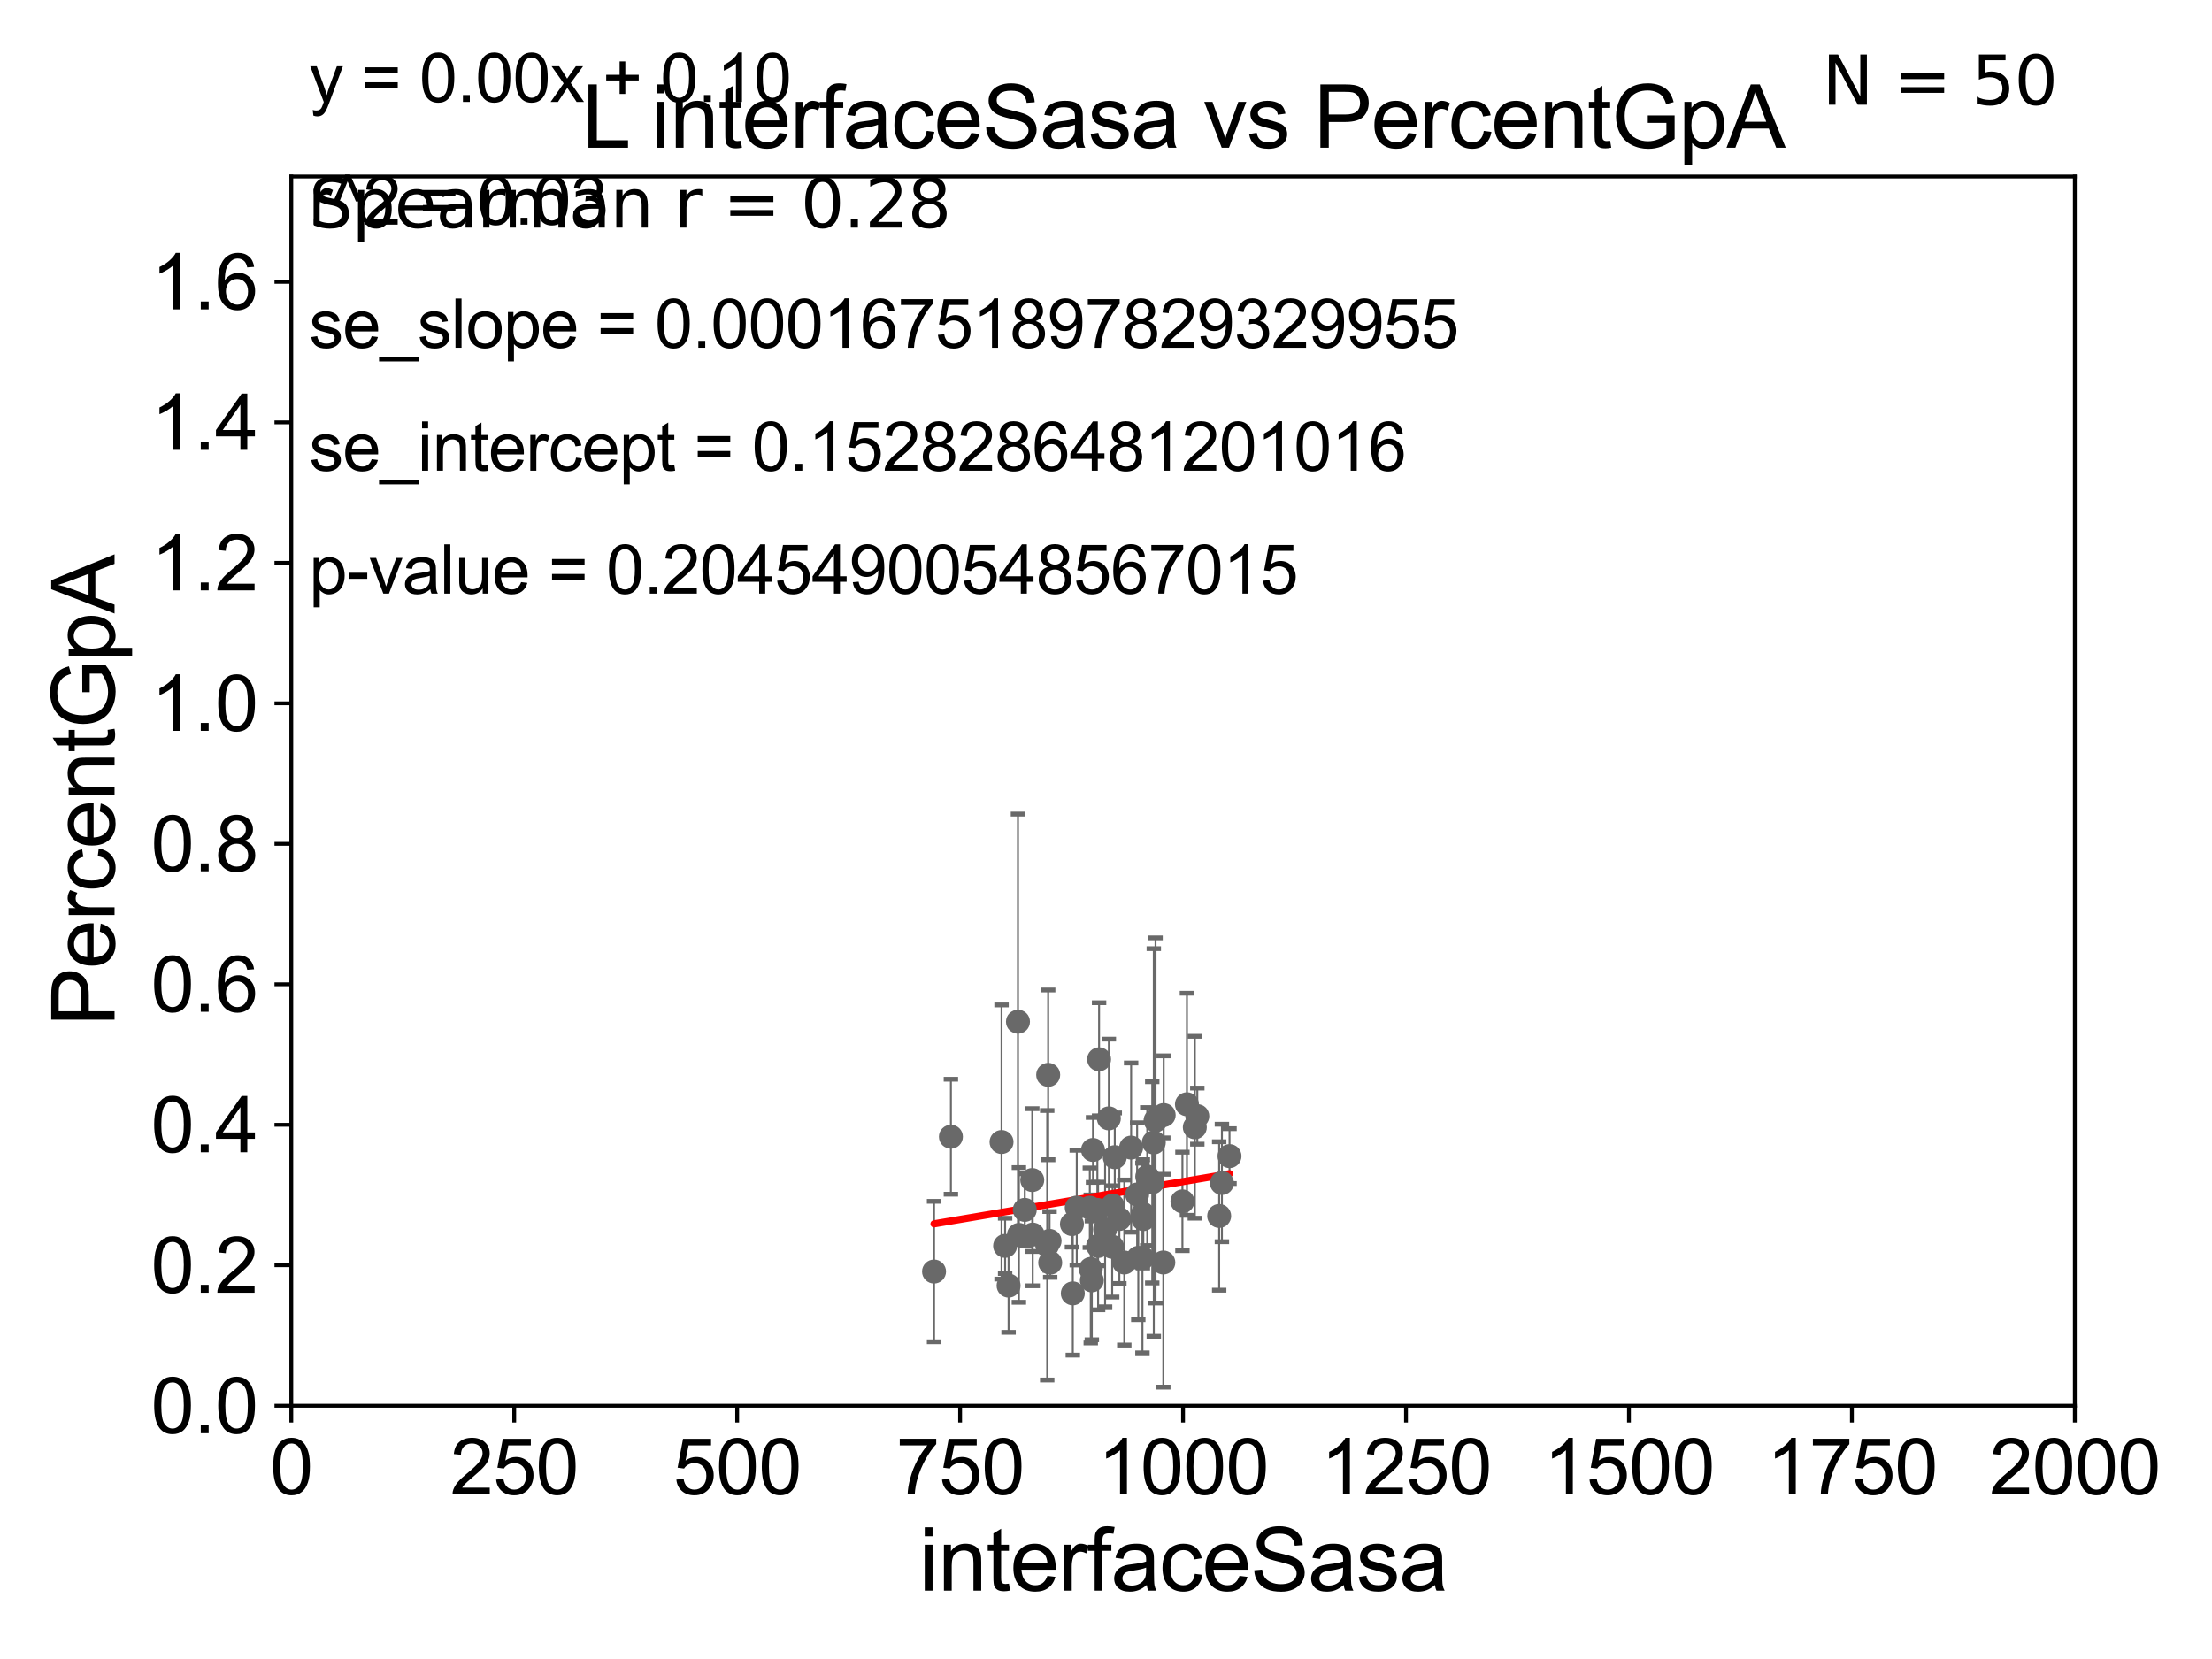 <?xml version="1.0" encoding="utf-8" standalone="no"?>
<!DOCTYPE svg PUBLIC "-//W3C//DTD SVG 1.1//EN"
  "http://www.w3.org/Graphics/SVG/1.1/DTD/svg11.dtd">
<svg xmlns:xlink="http://www.w3.org/1999/xlink" width="460.8pt" height="345.6pt" viewBox="0 0 460.8 345.6" xmlns="http://www.w3.org/2000/svg" version="1.1">
 <defs>
  <style type="text/css">*{stroke-linejoin: round; stroke-linecap: butt}</style>
 </defs>
 <g id="figure_1">
  <g id="patch_1">
   <path d="M 0 345.6 
L 460.8 345.6 
L 460.8 0 
L 0 0 
z
" style="fill: #ffffff"/>
  </g>
  <g id="axes_1">
   <g id="patch_2">
    <path d="M 60.68 292.84 
L 432.225 292.84 
L 432.225 36.775 
L 60.68 36.775 
z
" style="fill: #ffffff"/>
   </g>
   <g id="PathCollection_1">
    <defs>
     <path id="me01937922f" d="M 0 1.118 
C 0.297 1.118 0.581 1 0.791 0.791 
C 1 0.581 1.118 0.297 1.118 0 
C 1.118 -0.297 1 -0.581 0.791 -0.791 
C 0.581 -1 0.297 -1.118 0 -1.118 
C -0.297 -1.118 -0.581 -1 -0.791 -0.791 
C -1 -0.581 -1.118 -0.297 -1.118 0 
C -1.118 0.297 -1 0.581 -0.791 0.791 
C -0.581 1 -0.297 1.118 0 1.118 
z
" style="stroke: #696969"/>
    </defs>
    <g clip-path="url(#p1e65b48382)">
     <use xlink:href="#me01937922f" x="228.754" y="259.567" style="fill: #696969; stroke: #696969"/>
     <use xlink:href="#me01937922f" x="213.478" y="252.045" style="fill: #696969; stroke: #696969"/>
     <use xlink:href="#me01937922f" x="218.356" y="223.915" style="fill: #696969; stroke: #696969"/>
     <use xlink:href="#me01937922f" x="228.958" y="220.673" style="fill: #696969; stroke: #696969"/>
     <use xlink:href="#me01937922f" x="238.173" y="253.967" style="fill: #696969; stroke: #696969"/>
     <use xlink:href="#me01937922f" x="224.303" y="251.568" style="fill: #696969; stroke: #696969"/>
     <use xlink:href="#me01937922f" x="232.226" y="241.061" style="fill: #696969; stroke: #696969"/>
     <use xlink:href="#me01937922f" x="210.104" y="267.823" style="fill: #696969; stroke: #696969"/>
     <use xlink:href="#me01937922f" x="223.485" y="269.441" style="fill: #696969; stroke: #696969"/>
     <use xlink:href="#me01937922f" x="227.221" y="264.352" style="fill: #696969; stroke: #696969"/>
     <use xlink:href="#me01937922f" x="231.765" y="251.144" style="fill: #696969; stroke: #696969"/>
     <use xlink:href="#me01937922f" x="198.09" y="236.801" style="fill: #696969; stroke: #696969"/>
     <use xlink:href="#me01937922f" x="235.633" y="239.066" style="fill: #696969; stroke: #696969"/>
     <use xlink:href="#me01937922f" x="233.185" y="253.941" style="fill: #696969; stroke: #696969"/>
     <use xlink:href="#me01937922f" x="240.718" y="233.413" style="fill: #696969; stroke: #696969"/>
     <use xlink:href="#me01937922f" x="212.06" y="212.841" style="fill: #696969; stroke: #696969"/>
     <use xlink:href="#me01937922f" x="237.125" y="262.035" style="fill: #696969; stroke: #696969"/>
     <use xlink:href="#me01937922f" x="248.903" y="234.829" style="fill: #696969; stroke: #696969"/>
     <use xlink:href="#me01937922f" x="227.691" y="239.556" style="fill: #696969; stroke: #696969"/>
     <use xlink:href="#me01937922f" x="254.545" y="246.435" style="fill: #696969; stroke: #696969"/>
     <use xlink:href="#me01937922f" x="234.208" y="263.007" style="fill: #696969; stroke: #696969"/>
     <use xlink:href="#me01937922f" x="215.037" y="245.828" style="fill: #696969; stroke: #696969"/>
     <use xlink:href="#me01937922f" x="253.978" y="253.312" style="fill: #696969; stroke: #696969"/>
     <use xlink:href="#me01937922f" x="227.448" y="266.729" style="fill: #696969; stroke: #696969"/>
     <use xlink:href="#me01937922f" x="215.131" y="257.195" style="fill: #696969; stroke: #696969"/>
     <use xlink:href="#me01937922f" x="238.992" y="245.109" style="fill: #696969; stroke: #696969"/>
     <use xlink:href="#me01937922f" x="246.324" y="250.274" style="fill: #696969; stroke: #696969"/>
     <use xlink:href="#me01937922f" x="212.254" y="257.264" style="fill: #696969; stroke: #696969"/>
     <use xlink:href="#me01937922f" x="238.083" y="252.869" style="fill: #696969; stroke: #696969"/>
     <use xlink:href="#me01937922f" x="240.355" y="237.999" style="fill: #696969; stroke: #696969"/>
     <use xlink:href="#me01937922f" x="218.776" y="263.043" style="fill: #696969; stroke: #696969"/>
     <use xlink:href="#me01937922f" x="208.639" y="237.902" style="fill: #696969; stroke: #696969"/>
     <use xlink:href="#me01937922f" x="242.341" y="263.003" style="fill: #696969; stroke: #696969"/>
     <use xlink:href="#me01937922f" x="230.212" y="256.094" style="fill: #696969; stroke: #696969"/>
     <use xlink:href="#me01937922f" x="256.131" y="240.841" style="fill: #696969; stroke: #696969"/>
     <use xlink:href="#me01937922f" x="223.305" y="255" style="fill: #696969; stroke: #696969"/>
     <use xlink:href="#me01937922f" x="240.032" y="246.304" style="fill: #696969; stroke: #696969"/>
     <use xlink:href="#me01937922f" x="218.646" y="258.511" style="fill: #696969; stroke: #696969"/>
     <use xlink:href="#me01937922f" x="194.579" y="264.89" style="fill: #696969; stroke: #696969"/>
     <use xlink:href="#me01937922f" x="218.152" y="259.41" style="fill: #696969; stroke: #696969"/>
     <use xlink:href="#me01937922f" x="236.882" y="248.845" style="fill: #696969; stroke: #696969"/>
     <use xlink:href="#me01937922f" x="230.994" y="232.979" style="fill: #696969; stroke: #696969"/>
     <use xlink:href="#me01937922f" x="231.689" y="259.734" style="fill: #696969; stroke: #696969"/>
     <use xlink:href="#me01937922f" x="247.261" y="230.042" style="fill: #696969; stroke: #696969"/>
     <use xlink:href="#me01937922f" x="228.603" y="252.041" style="fill: #696969; stroke: #696969"/>
     <use xlink:href="#me01937922f" x="242.414" y="232.291" style="fill: #696969; stroke: #696969"/>
     <use xlink:href="#me01937922f" x="237.991" y="262.075" style="fill: #696969; stroke: #696969"/>
     <use xlink:href="#me01937922f" x="249.421" y="232.508" style="fill: #696969; stroke: #696969"/>
     <use xlink:href="#me01937922f" x="227.03" y="251.594" style="fill: #696969; stroke: #696969"/>
     <use xlink:href="#me01937922f" x="209.385" y="259.543" style="fill: #696969; stroke: #696969"/>
    </g>
   </g>
   <g id="matplotlib.axis_1">
    <g id="xtick_1">
     <g id="line2d_1">
      <defs>
       <path id="maad629d9fc" d="M 0 0 
L 0 3.5 
" style="stroke: #000000; stroke-width: 0.8"/>
      </defs>
      <g>
       <use xlink:href="#maad629d9fc" x="60.68" y="292.84" style="stroke: #000000; stroke-width: 0.8"/>
      </g>
     </g>
     <g id="text_1">
      <!-- 0 -->
      <g transform="translate(56.231 311.293)scale(0.16 -0.16)">
       <defs>
        <path id="ArialMT-30" d="M 266 2259 
Q 266 3072 433 3567 
Q 600 4063 929 4331 
Q 1259 4600 1759 4600 
Q 2128 4600 2406 4451 
Q 2684 4303 2865 4023 
Q 3047 3744 3150 3342 
Q 3253 2941 3253 2259 
Q 3253 1453 3087 958 
Q 2922 463 2592 192 
Q 2263 -78 1759 -78 
Q 1097 -78 719 397 
Q 266 969 266 2259 
z
M 844 2259 
Q 844 1131 1108 757 
Q 1372 384 1759 384 
Q 2147 384 2411 759 
Q 2675 1134 2675 2259 
Q 2675 3391 2411 3762 
Q 2147 4134 1753 4134 
Q 1366 4134 1134 3806 
Q 844 3388 844 2259 
z
" transform="scale(0.016)"/>
       </defs>
       <use xlink:href="#ArialMT-30"/>
      </g>
     </g>
    </g>
    <g id="xtick_2">
     <g id="line2d_2">
      <g>
       <use xlink:href="#maad629d9fc" x="107.123" y="292.84" style="stroke: #000000; stroke-width: 0.8"/>
      </g>
     </g>
     <g id="text_2">
      <!-- 250 -->
      <g transform="translate(93.777 311.293)scale(0.16 -0.16)">
       <defs>
        <path id="ArialMT-32" d="M 3222 541 
L 3222 0 
L 194 0 
Q 188 203 259 391 
Q 375 700 629 1000 
Q 884 1300 1366 1694 
Q 2113 2306 2375 2664 
Q 2638 3022 2638 3341 
Q 2638 3675 2398 3904 
Q 2159 4134 1775 4134 
Q 1369 4134 1125 3890 
Q 881 3647 878 3216 
L 300 3275 
Q 359 3922 746 4261 
Q 1134 4600 1788 4600 
Q 2447 4600 2831 4234 
Q 3216 3869 3216 3328 
Q 3216 3053 3103 2787 
Q 2991 2522 2730 2228 
Q 2469 1934 1863 1422 
Q 1356 997 1212 845 
Q 1069 694 975 541 
L 3222 541 
z
" transform="scale(0.016)"/>
        <path id="ArialMT-35" d="M 266 1200 
L 856 1250 
Q 922 819 1161 601 
Q 1400 384 1738 384 
Q 2144 384 2425 690 
Q 2706 997 2706 1503 
Q 2706 1984 2436 2262 
Q 2166 2541 1728 2541 
Q 1456 2541 1237 2417 
Q 1019 2294 894 2097 
L 366 2166 
L 809 4519 
L 3088 4519 
L 3088 3981 
L 1259 3981 
L 1013 2750 
Q 1425 3038 1878 3038 
Q 2478 3038 2890 2622 
Q 3303 2206 3303 1553 
Q 3303 931 2941 478 
Q 2500 -78 1738 -78 
Q 1113 -78 717 272 
Q 322 622 266 1200 
z
" transform="scale(0.016)"/>
       </defs>
       <use xlink:href="#ArialMT-32"/>
       <use xlink:href="#ArialMT-35" x="55.615"/>
       <use xlink:href="#ArialMT-30" x="111.23"/>
      </g>
     </g>
    </g>
    <g id="xtick_3">
     <g id="line2d_3">
      <g>
       <use xlink:href="#maad629d9fc" x="153.566" y="292.84" style="stroke: #000000; stroke-width: 0.8"/>
      </g>
     </g>
     <g id="text_3">
      <!-- 500 -->
      <g transform="translate(140.22 311.293)scale(0.16 -0.16)">
       <use xlink:href="#ArialMT-35"/>
       <use xlink:href="#ArialMT-30" x="55.615"/>
       <use xlink:href="#ArialMT-30" x="111.23"/>
      </g>
     </g>
    </g>
    <g id="xtick_4">
     <g id="line2d_4">
      <g>
       <use xlink:href="#maad629d9fc" x="200.009" y="292.84" style="stroke: #000000; stroke-width: 0.8"/>
      </g>
     </g>
     <g id="text_4">
      <!-- 750 -->
      <g transform="translate(186.663 311.293)scale(0.16 -0.16)">
       <defs>
        <path id="ArialMT-37" d="M 303 3981 
L 303 4522 
L 3269 4522 
L 3269 4084 
Q 2831 3619 2401 2847 
Q 1972 2075 1738 1259 
Q 1569 684 1522 0 
L 944 0 
Q 953 541 1156 1306 
Q 1359 2072 1739 2783 
Q 2119 3494 2547 3981 
L 303 3981 
z
" transform="scale(0.016)"/>
       </defs>
       <use xlink:href="#ArialMT-37"/>
       <use xlink:href="#ArialMT-35" x="55.615"/>
       <use xlink:href="#ArialMT-30" x="111.23"/>
      </g>
     </g>
    </g>
    <g id="xtick_5">
     <g id="line2d_5">
      <g>
       <use xlink:href="#maad629d9fc" x="246.452" y="292.84" style="stroke: #000000; stroke-width: 0.8"/>
      </g>
     </g>
     <g id="text_5">
      <!-- 1000 -->
      <g transform="translate(228.657 311.293)scale(0.16 -0.16)">
       <defs>
        <path id="ArialMT-31" d="M 2384 0 
L 1822 0 
L 1822 3584 
Q 1619 3391 1289 3197 
Q 959 3003 697 2906 
L 697 3450 
Q 1169 3672 1522 3987 
Q 1875 4303 2022 4600 
L 2384 4600 
L 2384 0 
z
" transform="scale(0.016)"/>
       </defs>
       <use xlink:href="#ArialMT-31"/>
       <use xlink:href="#ArialMT-30" x="55.615"/>
       <use xlink:href="#ArialMT-30" x="111.23"/>
       <use xlink:href="#ArialMT-30" x="166.846"/>
      </g>
     </g>
    </g>
    <g id="xtick_6">
     <g id="line2d_6">
      <g>
       <use xlink:href="#maad629d9fc" x="292.896" y="292.84" style="stroke: #000000; stroke-width: 0.8"/>
      </g>
     </g>
     <g id="text_6">
      <!-- 1250 -->
      <g transform="translate(275.101 311.293)scale(0.16 -0.16)">
       <use xlink:href="#ArialMT-31"/>
       <use xlink:href="#ArialMT-32" x="55.615"/>
       <use xlink:href="#ArialMT-35" x="111.23"/>
       <use xlink:href="#ArialMT-30" x="166.846"/>
      </g>
     </g>
    </g>
    <g id="xtick_7">
     <g id="line2d_7">
      <g>
       <use xlink:href="#maad629d9fc" x="339.339" y="292.84" style="stroke: #000000; stroke-width: 0.8"/>
      </g>
     </g>
     <g id="text_7">
      <!-- 1500 -->
      <g transform="translate(321.544 311.293)scale(0.16 -0.16)">
       <use xlink:href="#ArialMT-31"/>
       <use xlink:href="#ArialMT-35" x="55.615"/>
       <use xlink:href="#ArialMT-30" x="111.23"/>
       <use xlink:href="#ArialMT-30" x="166.846"/>
      </g>
     </g>
    </g>
    <g id="xtick_8">
     <g id="line2d_8">
      <g>
       <use xlink:href="#maad629d9fc" x="385.782" y="292.84" style="stroke: #000000; stroke-width: 0.8"/>
      </g>
     </g>
     <g id="text_8">
      <!-- 1750 -->
      <g transform="translate(367.987 311.293)scale(0.16 -0.16)">
       <use xlink:href="#ArialMT-31"/>
       <use xlink:href="#ArialMT-37" x="55.615"/>
       <use xlink:href="#ArialMT-35" x="111.23"/>
       <use xlink:href="#ArialMT-30" x="166.846"/>
      </g>
     </g>
    </g>
    <g id="xtick_9">
     <g id="line2d_9">
      <g>
       <use xlink:href="#maad629d9fc" x="432.225" y="292.84" style="stroke: #000000; stroke-width: 0.8"/>
      </g>
     </g>
     <g id="text_9">
      <!-- 2000 -->
      <g transform="translate(414.43 311.293)scale(0.16 -0.16)">
       <use xlink:href="#ArialMT-32"/>
       <use xlink:href="#ArialMT-30" x="55.615"/>
       <use xlink:href="#ArialMT-30" x="111.23"/>
       <use xlink:href="#ArialMT-30" x="166.846"/>
      </g>
     </g>
    </g>
    <g id="text_10">
     <!-- interfaceSasa -->
     <g transform="translate(191.423 331.357)scale(0.18 -0.18)">
      <defs>
       <path id="ArialMT-69" d="M 425 3934 
L 425 4581 
L 988 4581 
L 988 3934 
L 425 3934 
z
M 425 0 
L 425 3319 
L 988 3319 
L 988 0 
L 425 0 
z
" transform="scale(0.016)"/>
       <path id="ArialMT-6e" d="M 422 0 
L 422 3319 
L 928 3319 
L 928 2847 
Q 1294 3394 1984 3394 
Q 2284 3394 2536 3286 
Q 2788 3178 2913 3003 
Q 3038 2828 3088 2588 
Q 3119 2431 3119 2041 
L 3119 0 
L 2556 0 
L 2556 2019 
Q 2556 2363 2490 2533 
Q 2425 2703 2258 2804 
Q 2091 2906 1866 2906 
Q 1506 2906 1245 2678 
Q 984 2450 984 1813 
L 984 0 
L 422 0 
z
" transform="scale(0.016)"/>
       <path id="ArialMT-74" d="M 1650 503 
L 1731 6 
Q 1494 -44 1306 -44 
Q 1000 -44 831 53 
Q 663 150 594 308 
Q 525 466 525 972 
L 525 2881 
L 113 2881 
L 113 3319 
L 525 3319 
L 525 4141 
L 1084 4478 
L 1084 3319 
L 1650 3319 
L 1650 2881 
L 1084 2881 
L 1084 941 
Q 1084 700 1114 631 
Q 1144 563 1211 522 
Q 1278 481 1403 481 
Q 1497 481 1650 503 
z
" transform="scale(0.016)"/>
       <path id="ArialMT-65" d="M 2694 1069 
L 3275 997 
Q 3138 488 2766 206 
Q 2394 -75 1816 -75 
Q 1088 -75 661 373 
Q 234 822 234 1631 
Q 234 2469 665 2931 
Q 1097 3394 1784 3394 
Q 2450 3394 2872 2941 
Q 3294 2488 3294 1666 
Q 3294 1616 3291 1516 
L 816 1516 
Q 847 969 1125 678 
Q 1403 388 1819 388 
Q 2128 388 2347 550 
Q 2566 713 2694 1069 
z
M 847 1978 
L 2700 1978 
Q 2663 2397 2488 2606 
Q 2219 2931 1791 2931 
Q 1403 2931 1139 2672 
Q 875 2413 847 1978 
z
" transform="scale(0.016)"/>
       <path id="ArialMT-72" d="M 416 0 
L 416 3319 
L 922 3319 
L 922 2816 
Q 1116 3169 1280 3281 
Q 1444 3394 1641 3394 
Q 1925 3394 2219 3213 
L 2025 2691 
Q 1819 2813 1613 2813 
Q 1428 2813 1281 2702 
Q 1134 2591 1072 2394 
Q 978 2094 978 1738 
L 978 0 
L 416 0 
z
" transform="scale(0.016)"/>
       <path id="ArialMT-66" d="M 556 0 
L 556 2881 
L 59 2881 
L 59 3319 
L 556 3319 
L 556 3672 
Q 556 4006 616 4169 
Q 697 4388 901 4523 
Q 1106 4659 1475 4659 
Q 1713 4659 2000 4603 
L 1916 4113 
Q 1741 4144 1584 4144 
Q 1328 4144 1222 4034 
Q 1116 3925 1116 3625 
L 1116 3319 
L 1763 3319 
L 1763 2881 
L 1116 2881 
L 1116 0 
L 556 0 
z
" transform="scale(0.016)"/>
       <path id="ArialMT-61" d="M 2588 409 
Q 2275 144 1986 34 
Q 1697 -75 1366 -75 
Q 819 -75 525 192 
Q 231 459 231 875 
Q 231 1119 342 1320 
Q 453 1522 633 1644 
Q 813 1766 1038 1828 
Q 1203 1872 1538 1913 
Q 2219 1994 2541 2106 
Q 2544 2222 2544 2253 
Q 2544 2597 2384 2738 
Q 2169 2928 1744 2928 
Q 1347 2928 1158 2789 
Q 969 2650 878 2297 
L 328 2372 
Q 403 2725 575 2942 
Q 747 3159 1072 3276 
Q 1397 3394 1825 3394 
Q 2250 3394 2515 3294 
Q 2781 3194 2906 3042 
Q 3031 2891 3081 2659 
Q 3109 2516 3109 2141 
L 3109 1391 
Q 3109 606 3145 398 
Q 3181 191 3288 0 
L 2700 0 
Q 2613 175 2588 409 
z
M 2541 1666 
Q 2234 1541 1622 1453 
Q 1275 1403 1131 1340 
Q 988 1278 909 1158 
Q 831 1038 831 891 
Q 831 666 1001 516 
Q 1172 366 1500 366 
Q 1825 366 2078 508 
Q 2331 650 2450 897 
Q 2541 1088 2541 1459 
L 2541 1666 
z
" transform="scale(0.016)"/>
       <path id="ArialMT-63" d="M 2588 1216 
L 3141 1144 
Q 3050 572 2676 248 
Q 2303 -75 1759 -75 
Q 1078 -75 664 370 
Q 250 816 250 1647 
Q 250 2184 428 2587 
Q 606 2991 970 3192 
Q 1334 3394 1763 3394 
Q 2303 3394 2647 3120 
Q 2991 2847 3088 2344 
L 2541 2259 
Q 2463 2594 2264 2762 
Q 2066 2931 1784 2931 
Q 1359 2931 1093 2626 
Q 828 2322 828 1663 
Q 828 994 1084 691 
Q 1341 388 1753 388 
Q 2084 388 2306 591 
Q 2528 794 2588 1216 
z
" transform="scale(0.016)"/>
       <path id="ArialMT-53" d="M 288 1472 
L 859 1522 
Q 900 1178 1048 958 
Q 1197 738 1509 602 
Q 1822 466 2213 466 
Q 2559 466 2825 569 
Q 3091 672 3220 851 
Q 3350 1031 3350 1244 
Q 3350 1459 3225 1620 
Q 3100 1781 2813 1891 
Q 2628 1963 1997 2114 
Q 1366 2266 1113 2400 
Q 784 2572 623 2826 
Q 463 3081 463 3397 
Q 463 3744 659 4045 
Q 856 4347 1234 4503 
Q 1613 4659 2075 4659 
Q 2584 4659 2973 4495 
Q 3363 4331 3572 4012 
Q 3781 3694 3797 3291 
L 3216 3247 
Q 3169 3681 2898 3903 
Q 2628 4125 2100 4125 
Q 1550 4125 1298 3923 
Q 1047 3722 1047 3438 
Q 1047 3191 1225 3031 
Q 1400 2872 2139 2705 
Q 2878 2538 3153 2413 
Q 3553 2228 3743 1945 
Q 3934 1663 3934 1294 
Q 3934 928 3725 604 
Q 3516 281 3123 101 
Q 2731 -78 2241 -78 
Q 1619 -78 1198 103 
Q 778 284 539 648 
Q 300 1013 288 1472 
z
" transform="scale(0.016)"/>
       <path id="ArialMT-73" d="M 197 991 
L 753 1078 
Q 800 744 1014 566 
Q 1228 388 1613 388 
Q 2000 388 2187 545 
Q 2375 703 2375 916 
Q 2375 1106 2209 1216 
Q 2094 1291 1634 1406 
Q 1016 1563 777 1677 
Q 538 1791 414 1992 
Q 291 2194 291 2438 
Q 291 2659 392 2848 
Q 494 3038 669 3163 
Q 800 3259 1026 3326 
Q 1253 3394 1513 3394 
Q 1903 3394 2198 3281 
Q 2494 3169 2634 2976 
Q 2775 2784 2828 2463 
L 2278 2388 
Q 2241 2644 2061 2787 
Q 1881 2931 1553 2931 
Q 1166 2931 1000 2803 
Q 834 2675 834 2503 
Q 834 2394 903 2306 
Q 972 2216 1119 2156 
Q 1203 2125 1616 2013 
Q 2213 1853 2448 1751 
Q 2684 1650 2818 1456 
Q 2953 1263 2953 975 
Q 2953 694 2789 445 
Q 2625 197 2315 61 
Q 2006 -75 1616 -75 
Q 969 -75 630 194 
Q 291 463 197 991 
z
" transform="scale(0.016)"/>
      </defs>
      <use xlink:href="#ArialMT-69"/>
      <use xlink:href="#ArialMT-6e" x="22.217"/>
      <use xlink:href="#ArialMT-74" x="77.832"/>
      <use xlink:href="#ArialMT-65" x="105.615"/>
      <use xlink:href="#ArialMT-72" x="161.23"/>
      <use xlink:href="#ArialMT-66" x="194.531"/>
      <use xlink:href="#ArialMT-61" x="222.314"/>
      <use xlink:href="#ArialMT-63" x="277.93"/>
      <use xlink:href="#ArialMT-65" x="327.93"/>
      <use xlink:href="#ArialMT-53" x="383.545"/>
      <use xlink:href="#ArialMT-61" x="450.244"/>
      <use xlink:href="#ArialMT-73" x="505.859"/>
      <use xlink:href="#ArialMT-61" x="555.859"/>
     </g>
    </g>
   </g>
   <g id="matplotlib.axis_2">
    <g id="ytick_1">
     <g id="line2d_10">
      <defs>
       <path id="m6b2aad644e" d="M 0 0 
L -3.5 0 
" style="stroke: #000000; stroke-width: 0.8"/>
      </defs>
      <g>
       <use xlink:href="#m6b2aad644e" x="60.68" y="292.84" style="stroke: #000000; stroke-width: 0.8"/>
      </g>
     </g>
     <g id="text_11">
      <!-- 0.0 -->
      <g transform="translate(31.44 298.566)scale(0.16 -0.16)">
       <defs>
        <path id="ArialMT-2e" d="M 581 0 
L 581 641 
L 1222 641 
L 1222 0 
L 581 0 
z
" transform="scale(0.016)"/>
       </defs>
       <use xlink:href="#ArialMT-30"/>
       <use xlink:href="#ArialMT-2e" x="55.615"/>
       <use xlink:href="#ArialMT-30" x="83.398"/>
      </g>
     </g>
    </g>
    <g id="ytick_2">
     <g id="line2d_11">
      <g>
       <use xlink:href="#m6b2aad644e" x="60.68" y="263.575" style="stroke: #000000; stroke-width: 0.8"/>
      </g>
     </g>
     <g id="text_12">
      <!-- 0.2 -->
      <g transform="translate(31.44 269.302)scale(0.16 -0.16)">
       <use xlink:href="#ArialMT-30"/>
       <use xlink:href="#ArialMT-2e" x="55.615"/>
       <use xlink:href="#ArialMT-32" x="83.398"/>
      </g>
     </g>
    </g>
    <g id="ytick_3">
     <g id="line2d_12">
      <g>
       <use xlink:href="#m6b2aad644e" x="60.68" y="234.311" style="stroke: #000000; stroke-width: 0.8"/>
      </g>
     </g>
     <g id="text_13">
      <!-- 0.4 -->
      <g transform="translate(31.44 240.037)scale(0.16 -0.16)">
       <defs>
        <path id="ArialMT-34" d="M 2069 0 
L 2069 1097 
L 81 1097 
L 81 1613 
L 2172 4581 
L 2631 4581 
L 2631 1613 
L 3250 1613 
L 3250 1097 
L 2631 1097 
L 2631 0 
L 2069 0 
z
M 2069 1613 
L 2069 3678 
L 634 1613 
L 2069 1613 
z
" transform="scale(0.016)"/>
       </defs>
       <use xlink:href="#ArialMT-30"/>
       <use xlink:href="#ArialMT-2e" x="55.615"/>
       <use xlink:href="#ArialMT-34" x="83.398"/>
      </g>
     </g>
    </g>
    <g id="ytick_4">
     <g id="line2d_13">
      <g>
       <use xlink:href="#m6b2aad644e" x="60.68" y="205.046" style="stroke: #000000; stroke-width: 0.8"/>
      </g>
     </g>
     <g id="text_14">
      <!-- 0.6 -->
      <g transform="translate(31.44 210.772)scale(0.16 -0.16)">
       <defs>
        <path id="ArialMT-36" d="M 3184 3459 
L 2625 3416 
Q 2550 3747 2413 3897 
Q 2184 4138 1850 4138 
Q 1581 4138 1378 3988 
Q 1113 3794 959 3422 
Q 806 3050 800 2363 
Q 1003 2672 1297 2822 
Q 1591 2972 1913 2972 
Q 2475 2972 2870 2558 
Q 3266 2144 3266 1488 
Q 3266 1056 3080 686 
Q 2894 316 2569 119 
Q 2244 -78 1831 -78 
Q 1128 -78 684 439 
Q 241 956 241 2144 
Q 241 3472 731 4075 
Q 1159 4600 1884 4600 
Q 2425 4600 2770 4297 
Q 3116 3994 3184 3459 
z
M 888 1484 
Q 888 1194 1011 928 
Q 1134 663 1356 523 
Q 1578 384 1822 384 
Q 2178 384 2434 671 
Q 2691 959 2691 1453 
Q 2691 1928 2437 2201 
Q 2184 2475 1800 2475 
Q 1419 2475 1153 2201 
Q 888 1928 888 1484 
z
" transform="scale(0.016)"/>
       </defs>
       <use xlink:href="#ArialMT-30"/>
       <use xlink:href="#ArialMT-2e" x="55.615"/>
       <use xlink:href="#ArialMT-36" x="83.398"/>
      </g>
     </g>
    </g>
    <g id="ytick_5">
     <g id="line2d_14">
      <g>
       <use xlink:href="#m6b2aad644e" x="60.68" y="175.782" style="stroke: #000000; stroke-width: 0.8"/>
      </g>
     </g>
     <g id="text_15">
      <!-- 0.8 -->
      <g transform="translate(31.44 181.508)scale(0.16 -0.16)">
       <defs>
        <path id="ArialMT-38" d="M 1131 2484 
Q 781 2613 612 2850 
Q 444 3088 444 3419 
Q 444 3919 803 4259 
Q 1163 4600 1759 4600 
Q 2359 4600 2725 4251 
Q 3091 3903 3091 3403 
Q 3091 3084 2923 2848 
Q 2756 2613 2416 2484 
Q 2838 2347 3058 2040 
Q 3278 1734 3278 1309 
Q 3278 722 2862 322 
Q 2447 -78 1769 -78 
Q 1091 -78 675 323 
Q 259 725 259 1325 
Q 259 1772 486 2073 
Q 713 2375 1131 2484 
z
M 1019 3438 
Q 1019 3113 1228 2906 
Q 1438 2700 1772 2700 
Q 2097 2700 2305 2904 
Q 2513 3109 2513 3406 
Q 2513 3716 2298 3927 
Q 2084 4138 1766 4138 
Q 1444 4138 1231 3931 
Q 1019 3725 1019 3438 
z
M 838 1322 
Q 838 1081 952 856 
Q 1066 631 1291 507 
Q 1516 384 1775 384 
Q 2178 384 2440 643 
Q 2703 903 2703 1303 
Q 2703 1709 2433 1975 
Q 2163 2241 1756 2241 
Q 1359 2241 1098 1978 
Q 838 1716 838 1322 
z
" transform="scale(0.016)"/>
       </defs>
       <use xlink:href="#ArialMT-30"/>
       <use xlink:href="#ArialMT-2e" x="55.615"/>
       <use xlink:href="#ArialMT-38" x="83.398"/>
      </g>
     </g>
    </g>
    <g id="ytick_6">
     <g id="line2d_15">
      <g>
       <use xlink:href="#m6b2aad644e" x="60.68" y="146.517" style="stroke: #000000; stroke-width: 0.8"/>
      </g>
     </g>
     <g id="text_16">
      <!-- 1.0 -->
      <g transform="translate(31.44 152.243)scale(0.16 -0.16)">
       <use xlink:href="#ArialMT-31"/>
       <use xlink:href="#ArialMT-2e" x="55.615"/>
       <use xlink:href="#ArialMT-30" x="83.398"/>
      </g>
     </g>
    </g>
    <g id="ytick_7">
     <g id="line2d_16">
      <g>
       <use xlink:href="#m6b2aad644e" x="60.68" y="117.252" style="stroke: #000000; stroke-width: 0.8"/>
      </g>
     </g>
     <g id="text_17">
      <!-- 1.2 -->
      <g transform="translate(31.44 122.979)scale(0.16 -0.16)">
       <use xlink:href="#ArialMT-31"/>
       <use xlink:href="#ArialMT-2e" x="55.615"/>
       <use xlink:href="#ArialMT-32" x="83.398"/>
      </g>
     </g>
    </g>
    <g id="ytick_8">
     <g id="line2d_17">
      <g>
       <use xlink:href="#m6b2aad644e" x="60.68" y="87.988" style="stroke: #000000; stroke-width: 0.8"/>
      </g>
     </g>
     <g id="text_18">
      <!-- 1.4 -->
      <g transform="translate(31.44 93.714)scale(0.16 -0.16)">
       <use xlink:href="#ArialMT-31"/>
       <use xlink:href="#ArialMT-2e" x="55.615"/>
       <use xlink:href="#ArialMT-34" x="83.398"/>
      </g>
     </g>
    </g>
    <g id="ytick_9">
     <g id="line2d_18">
      <g>
       <use xlink:href="#m6b2aad644e" x="60.68" y="58.723" style="stroke: #000000; stroke-width: 0.8"/>
      </g>
     </g>
     <g id="text_19">
      <!-- 1.6 -->
      <g transform="translate(31.44 64.45)scale(0.16 -0.16)">
       <use xlink:href="#ArialMT-31"/>
       <use xlink:href="#ArialMT-2e" x="55.615"/>
       <use xlink:href="#ArialMT-36" x="83.398"/>
      </g>
     </g>
    </g>
    <g id="text_20">
     <!-- PercentGpA -->
     <g transform="translate(23.863 213.831)rotate(-90)scale(0.18 -0.18)">
      <defs>
       <path id="ArialMT-50" d="M 494 0 
L 494 4581 
L 2222 4581 
Q 2678 4581 2919 4538 
Q 3256 4481 3484 4323 
Q 3713 4166 3852 3881 
Q 3991 3597 3991 3256 
Q 3991 2672 3619 2267 
Q 3247 1863 2275 1863 
L 1100 1863 
L 1100 0 
L 494 0 
z
M 1100 2403 
L 2284 2403 
Q 2872 2403 3119 2622 
Q 3366 2841 3366 3238 
Q 3366 3525 3220 3729 
Q 3075 3934 2838 4000 
Q 2684 4041 2272 4041 
L 1100 4041 
L 1100 2403 
z
" transform="scale(0.016)"/>
       <path id="ArialMT-47" d="M 2638 1797 
L 2638 2334 
L 4578 2338 
L 4578 638 
Q 4131 281 3656 101 
Q 3181 -78 2681 -78 
Q 2006 -78 1454 211 
Q 903 500 622 1047 
Q 341 1594 341 2269 
Q 341 2938 620 3517 
Q 900 4097 1425 4378 
Q 1950 4659 2634 4659 
Q 3131 4659 3532 4498 
Q 3934 4338 4162 4050 
Q 4391 3763 4509 3300 
L 3963 3150 
Q 3859 3500 3706 3700 
Q 3553 3900 3268 4020 
Q 2984 4141 2638 4141 
Q 2222 4141 1919 4014 
Q 1616 3888 1430 3681 
Q 1244 3475 1141 3228 
Q 966 2803 966 2306 
Q 966 1694 1177 1281 
Q 1388 869 1791 669 
Q 2194 469 2647 469 
Q 3041 469 3416 620 
Q 3791 772 3984 944 
L 3984 1797 
L 2638 1797 
z
" transform="scale(0.016)"/>
       <path id="ArialMT-70" d="M 422 -1272 
L 422 3319 
L 934 3319 
L 934 2888 
Q 1116 3141 1344 3267 
Q 1572 3394 1897 3394 
Q 2322 3394 2647 3175 
Q 2972 2956 3137 2557 
Q 3303 2159 3303 1684 
Q 3303 1175 3120 767 
Q 2938 359 2589 142 
Q 2241 -75 1856 -75 
Q 1575 -75 1351 44 
Q 1128 163 984 344 
L 984 -1272 
L 422 -1272 
z
M 931 1641 
Q 931 1000 1190 694 
Q 1450 388 1819 388 
Q 2194 388 2461 705 
Q 2728 1022 2728 1688 
Q 2728 2322 2467 2637 
Q 2206 2953 1844 2953 
Q 1484 2953 1207 2617 
Q 931 2281 931 1641 
z
" transform="scale(0.016)"/>
       <path id="ArialMT-41" d="M -9 0 
L 1750 4581 
L 2403 4581 
L 4278 0 
L 3588 0 
L 3053 1388 
L 1138 1388 
L 634 0 
L -9 0 
z
M 1313 1881 
L 2866 1881 
L 2388 3150 
Q 2169 3728 2063 4100 
Q 1975 3659 1816 3225 
L 1313 1881 
z
" transform="scale(0.016)"/>
      </defs>
      <use xlink:href="#ArialMT-50"/>
      <use xlink:href="#ArialMT-65" x="66.699"/>
      <use xlink:href="#ArialMT-72" x="122.314"/>
      <use xlink:href="#ArialMT-63" x="155.615"/>
      <use xlink:href="#ArialMT-65" x="205.615"/>
      <use xlink:href="#ArialMT-6e" x="261.23"/>
      <use xlink:href="#ArialMT-74" x="316.846"/>
      <use xlink:href="#ArialMT-47" x="344.629"/>
      <use xlink:href="#ArialMT-70" x="422.412"/>
      <use xlink:href="#ArialMT-41" x="478.027"/>
     </g>
    </g>
   </g>
   <g id="LineCollection_1">
    <path d="M 228.754 272.864 
L 228.754 246.271 
" clip-path="url(#p1e65b48382)" style="fill: none; stroke: #696969; stroke-width: 0.4"/>
    <path d="M 213.478 259.556 
L 213.478 244.534 
" clip-path="url(#p1e65b48382)" style="fill: none; stroke: #696969; stroke-width: 0.4"/>
    <path d="M 218.356 241.594 
L 218.356 206.236 
" clip-path="url(#p1e65b48382)" style="fill: none; stroke: #696969; stroke-width: 0.4"/>
    <path d="M 228.958 232.452 
L 228.958 208.893 
" clip-path="url(#p1e65b48382)" style="fill: none; stroke: #696969; stroke-width: 0.4"/>
    <path d="M 238.173 263.286 
L 238.173 244.648 
" clip-path="url(#p1e65b48382)" style="fill: none; stroke: #696969; stroke-width: 0.4"/>
    <path d="M 224.303 263.519 
L 224.303 239.616 
" clip-path="url(#p1e65b48382)" style="fill: none; stroke: #696969; stroke-width: 0.4"/>
    <path d="M 232.226 250.273 
L 232.226 231.849 
" clip-path="url(#p1e65b48382)" style="fill: none; stroke: #696969; stroke-width: 0.4"/>
    <path d="M 210.104 277.554 
L 210.104 258.093 
" clip-path="url(#p1e65b48382)" style="fill: none; stroke: #696969; stroke-width: 0.4"/>
    <path d="M 223.485 282.303 
L 223.485 256.578 
" clip-path="url(#p1e65b48382)" style="fill: none; stroke: #696969; stroke-width: 0.4"/>
    <path d="M 227.221 279.767 
L 227.221 248.938 
" clip-path="url(#p1e65b48382)" style="fill: none; stroke: #696969; stroke-width: 0.4"/>
    <path d="M 231.765 255.268 
L 231.765 247.021 
" clip-path="url(#p1e65b48382)" style="fill: none; stroke: #696969; stroke-width: 0.4"/>
    <path d="M 198.09 248.777 
L 198.09 224.825 
" clip-path="url(#p1e65b48382)" style="fill: none; stroke: #696969; stroke-width: 0.4"/>
    <path d="M 235.633 256.69 
L 235.633 221.441 
" clip-path="url(#p1e65b48382)" style="fill: none; stroke: #696969; stroke-width: 0.4"/>
    <path d="M 233.185 267.385 
L 233.185 240.497 
" clip-path="url(#p1e65b48382)" style="fill: none; stroke: #696969; stroke-width: 0.4"/>
    <path d="M 240.718 271.451 
L 240.718 195.376 
" clip-path="url(#p1e65b48382)" style="fill: none; stroke: #696969; stroke-width: 0.4"/>
    <path d="M 212.06 256.096 
L 212.06 169.585 
" clip-path="url(#p1e65b48382)" style="fill: none; stroke: #696969; stroke-width: 0.4"/>
    <path d="M 237.125 274.907 
L 237.125 249.164 
" clip-path="url(#p1e65b48382)" style="fill: none; stroke: #696969; stroke-width: 0.4"/>
    <path d="M 248.903 253.778 
L 248.903 215.881 
" clip-path="url(#p1e65b48382)" style="fill: none; stroke: #696969; stroke-width: 0.4"/>
    <path d="M 227.691 246.322 
L 227.691 232.79 
" clip-path="url(#p1e65b48382)" style="fill: none; stroke: #696969; stroke-width: 0.4"/>
    <path d="M 254.545 258.675 
L 254.545 234.195 
" clip-path="url(#p1e65b48382)" style="fill: none; stroke: #696969; stroke-width: 0.4"/>
    <path d="M 234.208 280.203 
L 234.208 245.812 
" clip-path="url(#p1e65b48382)" style="fill: none; stroke: #696969; stroke-width: 0.4"/>
    <path d="M 215.037 260.704 
L 215.037 230.953 
" clip-path="url(#p1e65b48382)" style="fill: none; stroke: #696969; stroke-width: 0.4"/>
    <path d="M 253.978 268.777 
L 253.978 237.846 
" clip-path="url(#p1e65b48382)" style="fill: none; stroke: #696969; stroke-width: 0.4"/>
    <path d="M 227.448 279.104 
L 227.448 254.354 
" clip-path="url(#p1e65b48382)" style="fill: none; stroke: #696969; stroke-width: 0.4"/>
    <path d="M 215.131 267.856 
L 215.131 246.534 
" clip-path="url(#p1e65b48382)" style="fill: none; stroke: #696969; stroke-width: 0.4"/>
    <path d="M 238.992 259.484 
L 238.992 230.733 
" clip-path="url(#p1e65b48382)" style="fill: none; stroke: #696969; stroke-width: 0.4"/>
    <path d="M 246.324 260.531 
L 246.324 240.018 
" clip-path="url(#p1e65b48382)" style="fill: none; stroke: #696969; stroke-width: 0.4"/>
    <path d="M 212.254 271.295 
L 212.254 243.234 
" clip-path="url(#p1e65b48382)" style="fill: none; stroke: #696969; stroke-width: 0.4"/>
    <path d="M 238.083 264.144 
L 238.083 241.594 
" clip-path="url(#p1e65b48382)" style="fill: none; stroke: #696969; stroke-width: 0.4"/>
    <path d="M 240.355 278.378 
L 240.355 197.62 
" clip-path="url(#p1e65b48382)" style="fill: none; stroke: #696969; stroke-width: 0.4"/>
    <path d="M 218.776 266.095 
L 218.776 259.991 
" clip-path="url(#p1e65b48382)" style="fill: none; stroke: #696969; stroke-width: 0.4"/>
    <path d="M 208.639 266.457 
L 208.639 209.348 
" clip-path="url(#p1e65b48382)" style="fill: none; stroke: #696969; stroke-width: 0.4"/>
    <path d="M 242.341 288.965 
L 242.341 237.042 
" clip-path="url(#p1e65b48382)" style="fill: none; stroke: #696969; stroke-width: 0.4"/>
    <path d="M 230.212 272.236 
L 230.212 239.952 
" clip-path="url(#p1e65b48382)" style="fill: none; stroke: #696969; stroke-width: 0.4"/>
    <path d="M 256.131 246.554 
L 256.131 235.127 
" clip-path="url(#p1e65b48382)" style="fill: none; stroke: #696969; stroke-width: 0.4"/>
    <path d="M 223.305 259.798 
L 223.305 250.201 
" clip-path="url(#p1e65b48382)" style="fill: none; stroke: #696969; stroke-width: 0.4"/>
    <path d="M 240.032 267.265 
L 240.032 225.344 
" clip-path="url(#p1e65b48382)" style="fill: none; stroke: #696969; stroke-width: 0.4"/>
    <path d="M 218.646 264.631 
L 218.646 252.392 
" clip-path="url(#p1e65b48382)" style="fill: none; stroke: #696969; stroke-width: 0.4"/>
    <path d="M 194.579 279.519 
L 194.579 250.26 
" clip-path="url(#p1e65b48382)" style="fill: none; stroke: #696969; stroke-width: 0.4"/>
    <path d="M 218.152 287.476 
L 218.152 231.343 
" clip-path="url(#p1e65b48382)" style="fill: none; stroke: #696969; stroke-width: 0.4"/>
    <path d="M 236.882 263.794 
L 236.882 233.897 
" clip-path="url(#p1e65b48382)" style="fill: none; stroke: #696969; stroke-width: 0.4"/>
    <path d="M 230.994 249.483 
L 230.994 216.475 
" clip-path="url(#p1e65b48382)" style="fill: none; stroke: #696969; stroke-width: 0.4"/>
    <path d="M 231.689 270.211 
L 231.689 249.257 
" clip-path="url(#p1e65b48382)" style="fill: none; stroke: #696969; stroke-width: 0.4"/>
    <path d="M 247.261 253.172 
L 247.261 206.911 
" clip-path="url(#p1e65b48382)" style="fill: none; stroke: #696969; stroke-width: 0.4"/>
    <path d="M 228.603 263.68 
L 228.603 240.402 
" clip-path="url(#p1e65b48382)" style="fill: none; stroke: #696969; stroke-width: 0.4"/>
    <path d="M 242.414 244.625 
L 242.414 219.956 
" clip-path="url(#p1e65b48382)" style="fill: none; stroke: #696969; stroke-width: 0.4"/>
    <path d="M 237.991 281.829 
L 237.991 242.322 
" clip-path="url(#p1e65b48382)" style="fill: none; stroke: #696969; stroke-width: 0.4"/>
    <path d="M 249.421 238.349 
L 249.421 226.668 
" clip-path="url(#p1e65b48382)" style="fill: none; stroke: #696969; stroke-width: 0.4"/>
    <path d="M 227.03 259.884 
L 227.03 243.305 
" clip-path="url(#p1e65b48382)" style="fill: none; stroke: #696969; stroke-width: 0.4"/>
    <path d="M 209.385 265.293 
L 209.385 253.793 
" clip-path="url(#p1e65b48382)" style="fill: none; stroke: #696969; stroke-width: 0.4"/>
   </g>
   <g id="line2d_19">
    <defs>
     <path id="mf3785582c9" d="M 1.5 0 
L -1.5 -0 
" style="stroke: #696969"/>
    </defs>
    <g clip-path="url(#p1e65b48382)">
     <use xlink:href="#mf3785582c9" x="228.754" y="272.864" style="fill: #696969; stroke: #696969"/>
     <use xlink:href="#mf3785582c9" x="213.478" y="259.556" style="fill: #696969; stroke: #696969"/>
     <use xlink:href="#mf3785582c9" x="218.356" y="241.594" style="fill: #696969; stroke: #696969"/>
     <use xlink:href="#mf3785582c9" x="228.958" y="232.452" style="fill: #696969; stroke: #696969"/>
     <use xlink:href="#mf3785582c9" x="238.173" y="263.286" style="fill: #696969; stroke: #696969"/>
     <use xlink:href="#mf3785582c9" x="224.303" y="263.519" style="fill: #696969; stroke: #696969"/>
     <use xlink:href="#mf3785582c9" x="232.226" y="250.273" style="fill: #696969; stroke: #696969"/>
     <use xlink:href="#mf3785582c9" x="210.104" y="277.554" style="fill: #696969; stroke: #696969"/>
     <use xlink:href="#mf3785582c9" x="223.485" y="282.303" style="fill: #696969; stroke: #696969"/>
     <use xlink:href="#mf3785582c9" x="227.221" y="279.767" style="fill: #696969; stroke: #696969"/>
     <use xlink:href="#mf3785582c9" x="231.765" y="255.268" style="fill: #696969; stroke: #696969"/>
     <use xlink:href="#mf3785582c9" x="198.09" y="248.777" style="fill: #696969; stroke: #696969"/>
     <use xlink:href="#mf3785582c9" x="235.633" y="256.69" style="fill: #696969; stroke: #696969"/>
     <use xlink:href="#mf3785582c9" x="233.185" y="267.385" style="fill: #696969; stroke: #696969"/>
     <use xlink:href="#mf3785582c9" x="240.718" y="271.451" style="fill: #696969; stroke: #696969"/>
     <use xlink:href="#mf3785582c9" x="212.06" y="256.096" style="fill: #696969; stroke: #696969"/>
     <use xlink:href="#mf3785582c9" x="237.125" y="274.907" style="fill: #696969; stroke: #696969"/>
     <use xlink:href="#mf3785582c9" x="248.903" y="253.778" style="fill: #696969; stroke: #696969"/>
     <use xlink:href="#mf3785582c9" x="227.691" y="246.322" style="fill: #696969; stroke: #696969"/>
     <use xlink:href="#mf3785582c9" x="254.545" y="258.675" style="fill: #696969; stroke: #696969"/>
     <use xlink:href="#mf3785582c9" x="234.208" y="280.203" style="fill: #696969; stroke: #696969"/>
     <use xlink:href="#mf3785582c9" x="215.037" y="260.704" style="fill: #696969; stroke: #696969"/>
     <use xlink:href="#mf3785582c9" x="253.978" y="268.777" style="fill: #696969; stroke: #696969"/>
     <use xlink:href="#mf3785582c9" x="227.448" y="279.104" style="fill: #696969; stroke: #696969"/>
     <use xlink:href="#mf3785582c9" x="215.131" y="267.856" style="fill: #696969; stroke: #696969"/>
     <use xlink:href="#mf3785582c9" x="238.992" y="259.484" style="fill: #696969; stroke: #696969"/>
     <use xlink:href="#mf3785582c9" x="246.324" y="260.531" style="fill: #696969; stroke: #696969"/>
     <use xlink:href="#mf3785582c9" x="212.254" y="271.295" style="fill: #696969; stroke: #696969"/>
     <use xlink:href="#mf3785582c9" x="238.083" y="264.144" style="fill: #696969; stroke: #696969"/>
     <use xlink:href="#mf3785582c9" x="240.355" y="278.378" style="fill: #696969; stroke: #696969"/>
     <use xlink:href="#mf3785582c9" x="218.776" y="266.095" style="fill: #696969; stroke: #696969"/>
     <use xlink:href="#mf3785582c9" x="208.639" y="266.457" style="fill: #696969; stroke: #696969"/>
     <use xlink:href="#mf3785582c9" x="242.341" y="288.965" style="fill: #696969; stroke: #696969"/>
     <use xlink:href="#mf3785582c9" x="230.212" y="272.236" style="fill: #696969; stroke: #696969"/>
     <use xlink:href="#mf3785582c9" x="256.131" y="246.554" style="fill: #696969; stroke: #696969"/>
     <use xlink:href="#mf3785582c9" x="223.305" y="259.798" style="fill: #696969; stroke: #696969"/>
     <use xlink:href="#mf3785582c9" x="240.032" y="267.265" style="fill: #696969; stroke: #696969"/>
     <use xlink:href="#mf3785582c9" x="218.646" y="264.631" style="fill: #696969; stroke: #696969"/>
     <use xlink:href="#mf3785582c9" x="194.579" y="279.519" style="fill: #696969; stroke: #696969"/>
     <use xlink:href="#mf3785582c9" x="218.152" y="287.476" style="fill: #696969; stroke: #696969"/>
     <use xlink:href="#mf3785582c9" x="236.882" y="263.794" style="fill: #696969; stroke: #696969"/>
     <use xlink:href="#mf3785582c9" x="230.994" y="249.483" style="fill: #696969; stroke: #696969"/>
     <use xlink:href="#mf3785582c9" x="231.689" y="270.211" style="fill: #696969; stroke: #696969"/>
     <use xlink:href="#mf3785582c9" x="247.261" y="253.172" style="fill: #696969; stroke: #696969"/>
     <use xlink:href="#mf3785582c9" x="228.603" y="263.68" style="fill: #696969; stroke: #696969"/>
     <use xlink:href="#mf3785582c9" x="242.414" y="244.625" style="fill: #696969; stroke: #696969"/>
     <use xlink:href="#mf3785582c9" x="237.991" y="281.829" style="fill: #696969; stroke: #696969"/>
     <use xlink:href="#mf3785582c9" x="249.421" y="238.349" style="fill: #696969; stroke: #696969"/>
     <use xlink:href="#mf3785582c9" x="227.03" y="259.884" style="fill: #696969; stroke: #696969"/>
     <use xlink:href="#mf3785582c9" x="209.385" y="265.293" style="fill: #696969; stroke: #696969"/>
    </g>
   </g>
   <g id="line2d_20">
    <g clip-path="url(#p1e65b48382)">
     <use xlink:href="#mf3785582c9" x="228.754" y="246.271" style="fill: #696969; stroke: #696969"/>
     <use xlink:href="#mf3785582c9" x="213.478" y="244.534" style="fill: #696969; stroke: #696969"/>
     <use xlink:href="#mf3785582c9" x="218.356" y="206.236" style="fill: #696969; stroke: #696969"/>
     <use xlink:href="#mf3785582c9" x="228.958" y="208.893" style="fill: #696969; stroke: #696969"/>
     <use xlink:href="#mf3785582c9" x="238.173" y="244.648" style="fill: #696969; stroke: #696969"/>
     <use xlink:href="#mf3785582c9" x="224.303" y="239.616" style="fill: #696969; stroke: #696969"/>
     <use xlink:href="#mf3785582c9" x="232.226" y="231.849" style="fill: #696969; stroke: #696969"/>
     <use xlink:href="#mf3785582c9" x="210.104" y="258.093" style="fill: #696969; stroke: #696969"/>
     <use xlink:href="#mf3785582c9" x="223.485" y="256.578" style="fill: #696969; stroke: #696969"/>
     <use xlink:href="#mf3785582c9" x="227.221" y="248.938" style="fill: #696969; stroke: #696969"/>
     <use xlink:href="#mf3785582c9" x="231.765" y="247.021" style="fill: #696969; stroke: #696969"/>
     <use xlink:href="#mf3785582c9" x="198.09" y="224.825" style="fill: #696969; stroke: #696969"/>
     <use xlink:href="#mf3785582c9" x="235.633" y="221.441" style="fill: #696969; stroke: #696969"/>
     <use xlink:href="#mf3785582c9" x="233.185" y="240.497" style="fill: #696969; stroke: #696969"/>
     <use xlink:href="#mf3785582c9" x="240.718" y="195.376" style="fill: #696969; stroke: #696969"/>
     <use xlink:href="#mf3785582c9" x="212.06" y="169.585" style="fill: #696969; stroke: #696969"/>
     <use xlink:href="#mf3785582c9" x="237.125" y="249.164" style="fill: #696969; stroke: #696969"/>
     <use xlink:href="#mf3785582c9" x="248.903" y="215.881" style="fill: #696969; stroke: #696969"/>
     <use xlink:href="#mf3785582c9" x="227.691" y="232.79" style="fill: #696969; stroke: #696969"/>
     <use xlink:href="#mf3785582c9" x="254.545" y="234.195" style="fill: #696969; stroke: #696969"/>
     <use xlink:href="#mf3785582c9" x="234.208" y="245.812" style="fill: #696969; stroke: #696969"/>
     <use xlink:href="#mf3785582c9" x="215.037" y="230.953" style="fill: #696969; stroke: #696969"/>
     <use xlink:href="#mf3785582c9" x="253.978" y="237.846" style="fill: #696969; stroke: #696969"/>
     <use xlink:href="#mf3785582c9" x="227.448" y="254.354" style="fill: #696969; stroke: #696969"/>
     <use xlink:href="#mf3785582c9" x="215.131" y="246.534" style="fill: #696969; stroke: #696969"/>
     <use xlink:href="#mf3785582c9" x="238.992" y="230.733" style="fill: #696969; stroke: #696969"/>
     <use xlink:href="#mf3785582c9" x="246.324" y="240.018" style="fill: #696969; stroke: #696969"/>
     <use xlink:href="#mf3785582c9" x="212.254" y="243.234" style="fill: #696969; stroke: #696969"/>
     <use xlink:href="#mf3785582c9" x="238.083" y="241.594" style="fill: #696969; stroke: #696969"/>
     <use xlink:href="#mf3785582c9" x="240.355" y="197.62" style="fill: #696969; stroke: #696969"/>
     <use xlink:href="#mf3785582c9" x="218.776" y="259.991" style="fill: #696969; stroke: #696969"/>
     <use xlink:href="#mf3785582c9" x="208.639" y="209.348" style="fill: #696969; stroke: #696969"/>
     <use xlink:href="#mf3785582c9" x="242.341" y="237.042" style="fill: #696969; stroke: #696969"/>
     <use xlink:href="#mf3785582c9" x="230.212" y="239.952" style="fill: #696969; stroke: #696969"/>
     <use xlink:href="#mf3785582c9" x="256.131" y="235.127" style="fill: #696969; stroke: #696969"/>
     <use xlink:href="#mf3785582c9" x="223.305" y="250.201" style="fill: #696969; stroke: #696969"/>
     <use xlink:href="#mf3785582c9" x="240.032" y="225.344" style="fill: #696969; stroke: #696969"/>
     <use xlink:href="#mf3785582c9" x="218.646" y="252.392" style="fill: #696969; stroke: #696969"/>
     <use xlink:href="#mf3785582c9" x="194.579" y="250.26" style="fill: #696969; stroke: #696969"/>
     <use xlink:href="#mf3785582c9" x="218.152" y="231.343" style="fill: #696969; stroke: #696969"/>
     <use xlink:href="#mf3785582c9" x="236.882" y="233.897" style="fill: #696969; stroke: #696969"/>
     <use xlink:href="#mf3785582c9" x="230.994" y="216.475" style="fill: #696969; stroke: #696969"/>
     <use xlink:href="#mf3785582c9" x="231.689" y="249.257" style="fill: #696969; stroke: #696969"/>
     <use xlink:href="#mf3785582c9" x="247.261" y="206.911" style="fill: #696969; stroke: #696969"/>
     <use xlink:href="#mf3785582c9" x="228.603" y="240.402" style="fill: #696969; stroke: #696969"/>
     <use xlink:href="#mf3785582c9" x="242.414" y="219.956" style="fill: #696969; stroke: #696969"/>
     <use xlink:href="#mf3785582c9" x="237.991" y="242.322" style="fill: #696969; stroke: #696969"/>
     <use xlink:href="#mf3785582c9" x="249.421" y="226.668" style="fill: #696969; stroke: #696969"/>
     <use xlink:href="#mf3785582c9" x="227.03" y="243.305" style="fill: #696969; stroke: #696969"/>
     <use xlink:href="#mf3785582c9" x="209.385" y="253.793" style="fill: #696969; stroke: #696969"/>
    </g>
   </g>
   <g id="line2d_21">
    <path d="M 228.754 249.155 
L 213.478 251.747 
L 218.356 250.919 
L 228.958 249.12 
L 238.173 247.556 
L 224.303 249.91 
L 232.226 248.565 
L 210.104 252.32 
L 223.485 250.049 
L 227.221 249.415 
L 231.765 248.644 
L 198.09 254.358 
L 235.633 247.987 
L 233.185 248.403 
L 240.718 247.124 
L 212.06 251.988 
L 237.125 247.734 
L 248.903 245.735 
L 227.691 249.335 
L 254.545 244.778 
L 234.208 248.229 
L 215.037 251.483 
L 253.978 244.874 
L 227.448 249.376 
L 215.131 251.466 
L 238.992 247.417 
L 246.324 246.173 
L 212.254 251.955 
L 238.083 247.571 
L 240.355 247.186 
L 218.776 250.848 
L 208.639 252.568 
L 242.341 246.849 
L 230.212 248.907 
L 256.131 244.509 
L 223.305 250.079 
L 240.032 247.241 
L 218.646 250.87 
L 194.579 254.954 
L 218.152 250.954 
L 236.882 247.775 
L 230.994 248.774 
L 231.689 248.656 
L 247.261 246.014 
L 228.603 249.18 
L 242.414 246.836 
L 237.991 247.587 
L 249.421 245.647 
L 227.03 249.447 
L 209.385 252.442 
" clip-path="url(#p1e65b48382)" style="fill: none; stroke: #ff0000; stroke-width: 1.5; stroke-linecap: square"/>
   </g>
   <g id="line2d_22">
    <defs>
     <path id="m68301e7a0e" d="M 0 2 
C 0.53 2 1.039 1.789 1.414 1.414 
C 1.789 1.039 2 0.53 2 0 
C 2 -0.53 1.789 -1.039 1.414 -1.414 
C 1.039 -1.789 0.53 -2 0 -2 
C -0.53 -2 -1.039 -1.789 -1.414 -1.414 
C -1.789 -1.039 -2 -0.53 -2 0 
C -2 0.53 -1.789 1.039 -1.414 1.414 
C -1.039 1.789 -0.53 2 0 2 
z
" style="stroke: #696969"/>
    </defs>
    <g clip-path="url(#p1e65b48382)">
     <use xlink:href="#m68301e7a0e" x="228.754" y="259.567" style="fill: #696969; stroke: #696969"/>
     <use xlink:href="#m68301e7a0e" x="213.478" y="252.045" style="fill: #696969; stroke: #696969"/>
     <use xlink:href="#m68301e7a0e" x="218.356" y="223.915" style="fill: #696969; stroke: #696969"/>
     <use xlink:href="#m68301e7a0e" x="228.958" y="220.673" style="fill: #696969; stroke: #696969"/>
     <use xlink:href="#m68301e7a0e" x="238.173" y="253.967" style="fill: #696969; stroke: #696969"/>
     <use xlink:href="#m68301e7a0e" x="224.303" y="251.568" style="fill: #696969; stroke: #696969"/>
     <use xlink:href="#m68301e7a0e" x="232.226" y="241.061" style="fill: #696969; stroke: #696969"/>
     <use xlink:href="#m68301e7a0e" x="210.104" y="267.823" style="fill: #696969; stroke: #696969"/>
     <use xlink:href="#m68301e7a0e" x="223.485" y="269.441" style="fill: #696969; stroke: #696969"/>
     <use xlink:href="#m68301e7a0e" x="227.221" y="264.352" style="fill: #696969; stroke: #696969"/>
     <use xlink:href="#m68301e7a0e" x="231.765" y="251.144" style="fill: #696969; stroke: #696969"/>
     <use xlink:href="#m68301e7a0e" x="198.09" y="236.801" style="fill: #696969; stroke: #696969"/>
     <use xlink:href="#m68301e7a0e" x="235.633" y="239.066" style="fill: #696969; stroke: #696969"/>
     <use xlink:href="#m68301e7a0e" x="233.185" y="253.941" style="fill: #696969; stroke: #696969"/>
     <use xlink:href="#m68301e7a0e" x="240.718" y="233.413" style="fill: #696969; stroke: #696969"/>
     <use xlink:href="#m68301e7a0e" x="212.06" y="212.841" style="fill: #696969; stroke: #696969"/>
     <use xlink:href="#m68301e7a0e" x="237.125" y="262.035" style="fill: #696969; stroke: #696969"/>
     <use xlink:href="#m68301e7a0e" x="248.903" y="234.829" style="fill: #696969; stroke: #696969"/>
     <use xlink:href="#m68301e7a0e" x="227.691" y="239.556" style="fill: #696969; stroke: #696969"/>
     <use xlink:href="#m68301e7a0e" x="254.545" y="246.435" style="fill: #696969; stroke: #696969"/>
     <use xlink:href="#m68301e7a0e" x="234.208" y="263.007" style="fill: #696969; stroke: #696969"/>
     <use xlink:href="#m68301e7a0e" x="215.037" y="245.828" style="fill: #696969; stroke: #696969"/>
     <use xlink:href="#m68301e7a0e" x="253.978" y="253.312" style="fill: #696969; stroke: #696969"/>
     <use xlink:href="#m68301e7a0e" x="227.448" y="266.729" style="fill: #696969; stroke: #696969"/>
     <use xlink:href="#m68301e7a0e" x="215.131" y="257.195" style="fill: #696969; stroke: #696969"/>
     <use xlink:href="#m68301e7a0e" x="238.992" y="245.109" style="fill: #696969; stroke: #696969"/>
     <use xlink:href="#m68301e7a0e" x="246.324" y="250.274" style="fill: #696969; stroke: #696969"/>
     <use xlink:href="#m68301e7a0e" x="212.254" y="257.264" style="fill: #696969; stroke: #696969"/>
     <use xlink:href="#m68301e7a0e" x="238.083" y="252.869" style="fill: #696969; stroke: #696969"/>
     <use xlink:href="#m68301e7a0e" x="240.355" y="237.999" style="fill: #696969; stroke: #696969"/>
     <use xlink:href="#m68301e7a0e" x="218.776" y="263.043" style="fill: #696969; stroke: #696969"/>
     <use xlink:href="#m68301e7a0e" x="208.639" y="237.902" style="fill: #696969; stroke: #696969"/>
     <use xlink:href="#m68301e7a0e" x="242.341" y="263.003" style="fill: #696969; stroke: #696969"/>
     <use xlink:href="#m68301e7a0e" x="230.212" y="256.094" style="fill: #696969; stroke: #696969"/>
     <use xlink:href="#m68301e7a0e" x="256.131" y="240.841" style="fill: #696969; stroke: #696969"/>
     <use xlink:href="#m68301e7a0e" x="223.305" y="255" style="fill: #696969; stroke: #696969"/>
     <use xlink:href="#m68301e7a0e" x="240.032" y="246.304" style="fill: #696969; stroke: #696969"/>
     <use xlink:href="#m68301e7a0e" x="218.646" y="258.511" style="fill: #696969; stroke: #696969"/>
     <use xlink:href="#m68301e7a0e" x="194.579" y="264.89" style="fill: #696969; stroke: #696969"/>
     <use xlink:href="#m68301e7a0e" x="218.152" y="259.41" style="fill: #696969; stroke: #696969"/>
     <use xlink:href="#m68301e7a0e" x="236.882" y="248.845" style="fill: #696969; stroke: #696969"/>
     <use xlink:href="#m68301e7a0e" x="230.994" y="232.979" style="fill: #696969; stroke: #696969"/>
     <use xlink:href="#m68301e7a0e" x="231.689" y="259.734" style="fill: #696969; stroke: #696969"/>
     <use xlink:href="#m68301e7a0e" x="247.261" y="230.042" style="fill: #696969; stroke: #696969"/>
     <use xlink:href="#m68301e7a0e" x="228.603" y="252.041" style="fill: #696969; stroke: #696969"/>
     <use xlink:href="#m68301e7a0e" x="242.414" y="232.291" style="fill: #696969; stroke: #696969"/>
     <use xlink:href="#m68301e7a0e" x="237.991" y="262.075" style="fill: #696969; stroke: #696969"/>
     <use xlink:href="#m68301e7a0e" x="249.421" y="232.508" style="fill: #696969; stroke: #696969"/>
     <use xlink:href="#m68301e7a0e" x="227.03" y="251.594" style="fill: #696969; stroke: #696969"/>
     <use xlink:href="#m68301e7a0e" x="209.385" y="259.543" style="fill: #696969; stroke: #696969"/>
    </g>
   </g>
   <g id="patch_3">
    <path d="M 60.68 292.84 
L 60.68 36.775 
" style="fill: none; stroke: #000000; stroke-width: 0.8; stroke-linejoin: miter; stroke-linecap: square"/>
   </g>
   <g id="patch_4">
    <path d="M 432.225 292.84 
L 432.225 36.775 
" style="fill: none; stroke: #000000; stroke-width: 0.8; stroke-linejoin: miter; stroke-linecap: square"/>
   </g>
   <g id="patch_5">
    <path d="M 60.68 292.84 
L 432.225 292.84 
" style="fill: none; stroke: #000000; stroke-width: 0.8; stroke-linejoin: miter; stroke-linecap: square"/>
   </g>
   <g id="patch_6">
    <path d="M 60.68 36.775 
L 432.225 36.775 
" style="fill: none; stroke: #000000; stroke-width: 0.8; stroke-linejoin: miter; stroke-linecap: square"/>
   </g>
   <g id="text_21">
    <!-- N = 50 -->
    <g transform="translate(379.59 21.806)scale(0.14 -0.14)">
     <defs>
      <path id="DejaVuSans-4e" d="M 628 4666 
L 1478 4666 
L 3547 763 
L 3547 4666 
L 4159 4666 
L 4159 0 
L 3309 0 
L 1241 3903 
L 1241 0 
L 628 0 
L 628 4666 
z
" transform="scale(0.016)"/>
      <path id="DejaVuSans-20" transform="scale(0.016)"/>
      <path id="DejaVuSans-3d" d="M 678 2906 
L 4684 2906 
L 4684 2381 
L 678 2381 
L 678 2906 
z
M 678 1631 
L 4684 1631 
L 4684 1100 
L 678 1100 
L 678 1631 
z
" transform="scale(0.016)"/>
      <path id="DejaVuSans-35" d="M 691 4666 
L 3169 4666 
L 3169 4134 
L 1269 4134 
L 1269 2991 
Q 1406 3038 1543 3061 
Q 1681 3084 1819 3084 
Q 2600 3084 3056 2656 
Q 3513 2228 3513 1497 
Q 3513 744 3044 326 
Q 2575 -91 1722 -91 
Q 1428 -91 1123 -41 
Q 819 9 494 109 
L 494 744 
Q 775 591 1075 516 
Q 1375 441 1709 441 
Q 2250 441 2565 725 
Q 2881 1009 2881 1497 
Q 2881 1984 2565 2268 
Q 2250 2553 1709 2553 
Q 1456 2553 1204 2497 
Q 953 2441 691 2322 
L 691 4666 
z
" transform="scale(0.016)"/>
      <path id="DejaVuSans-30" d="M 2034 4250 
Q 1547 4250 1301 3770 
Q 1056 3291 1056 2328 
Q 1056 1369 1301 889 
Q 1547 409 2034 409 
Q 2525 409 2770 889 
Q 3016 1369 3016 2328 
Q 3016 3291 2770 3770 
Q 2525 4250 2034 4250 
z
M 2034 4750 
Q 2819 4750 3233 4129 
Q 3647 3509 3647 2328 
Q 3647 1150 3233 529 
Q 2819 -91 2034 -91 
Q 1250 -91 836 529 
Q 422 1150 422 2328 
Q 422 3509 836 4129 
Q 1250 4750 2034 4750 
z
" transform="scale(0.016)"/>
     </defs>
     <use xlink:href="#DejaVuSans-4e"/>
     <use xlink:href="#DejaVuSans-20" x="74.805"/>
     <use xlink:href="#DejaVuSans-3d" x="106.592"/>
     <use xlink:href="#DejaVuSans-20" x="190.381"/>
     <use xlink:href="#DejaVuSans-35" x="222.168"/>
     <use xlink:href="#DejaVuSans-30" x="285.791"/>
    </g>
   </g>
   <g id="text_22">
    <!-- Spearman r = 0.28 -->
    <g transform="translate(64.395 47.413)scale(0.14 -0.14)">
     <defs>
      <path id="DejaVuSans-53" d="M 3425 4513 
L 3425 3897 
Q 3066 4069 2747 4153 
Q 2428 4238 2131 4238 
Q 1616 4238 1336 4038 
Q 1056 3838 1056 3469 
Q 1056 3159 1242 3001 
Q 1428 2844 1947 2747 
L 2328 2669 
Q 3034 2534 3370 2195 
Q 3706 1856 3706 1288 
Q 3706 609 3251 259 
Q 2797 -91 1919 -91 
Q 1588 -91 1214 -16 
Q 841 59 441 206 
L 441 856 
Q 825 641 1194 531 
Q 1563 422 1919 422 
Q 2459 422 2753 634 
Q 3047 847 3047 1241 
Q 3047 1584 2836 1778 
Q 2625 1972 2144 2069 
L 1759 2144 
Q 1053 2284 737 2584 
Q 422 2884 422 3419 
Q 422 4038 858 4394 
Q 1294 4750 2059 4750 
Q 2388 4750 2728 4690 
Q 3069 4631 3425 4513 
z
" transform="scale(0.016)"/>
      <path id="DejaVuSans-70" d="M 1159 525 
L 1159 -1331 
L 581 -1331 
L 581 3500 
L 1159 3500 
L 1159 2969 
Q 1341 3281 1617 3432 
Q 1894 3584 2278 3584 
Q 2916 3584 3314 3078 
Q 3713 2572 3713 1747 
Q 3713 922 3314 415 
Q 2916 -91 2278 -91 
Q 1894 -91 1617 61 
Q 1341 213 1159 525 
z
M 3116 1747 
Q 3116 2381 2855 2742 
Q 2594 3103 2138 3103 
Q 1681 3103 1420 2742 
Q 1159 2381 1159 1747 
Q 1159 1113 1420 752 
Q 1681 391 2138 391 
Q 2594 391 2855 752 
Q 3116 1113 3116 1747 
z
" transform="scale(0.016)"/>
      <path id="DejaVuSans-65" d="M 3597 1894 
L 3597 1613 
L 953 1613 
Q 991 1019 1311 708 
Q 1631 397 2203 397 
Q 2534 397 2845 478 
Q 3156 559 3463 722 
L 3463 178 
Q 3153 47 2828 -22 
Q 2503 -91 2169 -91 
Q 1331 -91 842 396 
Q 353 884 353 1716 
Q 353 2575 817 3079 
Q 1281 3584 2069 3584 
Q 2775 3584 3186 3129 
Q 3597 2675 3597 1894 
z
M 3022 2063 
Q 3016 2534 2758 2815 
Q 2500 3097 2075 3097 
Q 1594 3097 1305 2825 
Q 1016 2553 972 2059 
L 3022 2063 
z
" transform="scale(0.016)"/>
      <path id="DejaVuSans-61" d="M 2194 1759 
Q 1497 1759 1228 1600 
Q 959 1441 959 1056 
Q 959 750 1161 570 
Q 1363 391 1709 391 
Q 2188 391 2477 730 
Q 2766 1069 2766 1631 
L 2766 1759 
L 2194 1759 
z
M 3341 1997 
L 3341 0 
L 2766 0 
L 2766 531 
Q 2569 213 2275 61 
Q 1981 -91 1556 -91 
Q 1019 -91 701 211 
Q 384 513 384 1019 
Q 384 1609 779 1909 
Q 1175 2209 1959 2209 
L 2766 2209 
L 2766 2266 
Q 2766 2663 2505 2880 
Q 2244 3097 1772 3097 
Q 1472 3097 1187 3025 
Q 903 2953 641 2809 
L 641 3341 
Q 956 3463 1253 3523 
Q 1550 3584 1831 3584 
Q 2591 3584 2966 3190 
Q 3341 2797 3341 1997 
z
" transform="scale(0.016)"/>
      <path id="DejaVuSans-72" d="M 2631 2963 
Q 2534 3019 2420 3045 
Q 2306 3072 2169 3072 
Q 1681 3072 1420 2755 
Q 1159 2438 1159 1844 
L 1159 0 
L 581 0 
L 581 3500 
L 1159 3500 
L 1159 2956 
Q 1341 3275 1631 3429 
Q 1922 3584 2338 3584 
Q 2397 3584 2469 3576 
Q 2541 3569 2628 3553 
L 2631 2963 
z
" transform="scale(0.016)"/>
      <path id="DejaVuSans-6d" d="M 3328 2828 
Q 3544 3216 3844 3400 
Q 4144 3584 4550 3584 
Q 5097 3584 5394 3201 
Q 5691 2819 5691 2113 
L 5691 0 
L 5113 0 
L 5113 2094 
Q 5113 2597 4934 2840 
Q 4756 3084 4391 3084 
Q 3944 3084 3684 2787 
Q 3425 2491 3425 1978 
L 3425 0 
L 2847 0 
L 2847 2094 
Q 2847 2600 2669 2842 
Q 2491 3084 2119 3084 
Q 1678 3084 1418 2786 
Q 1159 2488 1159 1978 
L 1159 0 
L 581 0 
L 581 3500 
L 1159 3500 
L 1159 2956 
Q 1356 3278 1631 3431 
Q 1906 3584 2284 3584 
Q 2666 3584 2933 3390 
Q 3200 3197 3328 2828 
z
" transform="scale(0.016)"/>
      <path id="DejaVuSans-6e" d="M 3513 2113 
L 3513 0 
L 2938 0 
L 2938 2094 
Q 2938 2591 2744 2837 
Q 2550 3084 2163 3084 
Q 1697 3084 1428 2787 
Q 1159 2491 1159 1978 
L 1159 0 
L 581 0 
L 581 3500 
L 1159 3500 
L 1159 2956 
Q 1366 3272 1645 3428 
Q 1925 3584 2291 3584 
Q 2894 3584 3203 3211 
Q 3513 2838 3513 2113 
z
" transform="scale(0.016)"/>
      <path id="DejaVuSans-2e" d="M 684 794 
L 1344 794 
L 1344 0 
L 684 0 
L 684 794 
z
" transform="scale(0.016)"/>
      <path id="DejaVuSans-32" d="M 1228 531 
L 3431 531 
L 3431 0 
L 469 0 
L 469 531 
Q 828 903 1448 1529 
Q 2069 2156 2228 2338 
Q 2531 2678 2651 2914 
Q 2772 3150 2772 3378 
Q 2772 3750 2511 3984 
Q 2250 4219 1831 4219 
Q 1534 4219 1204 4116 
Q 875 4013 500 3803 
L 500 4441 
Q 881 4594 1212 4672 
Q 1544 4750 1819 4750 
Q 2544 4750 2975 4387 
Q 3406 4025 3406 3419 
Q 3406 3131 3298 2873 
Q 3191 2616 2906 2266 
Q 2828 2175 2409 1742 
Q 1991 1309 1228 531 
z
" transform="scale(0.016)"/>
      <path id="DejaVuSans-38" d="M 2034 2216 
Q 1584 2216 1326 1975 
Q 1069 1734 1069 1313 
Q 1069 891 1326 650 
Q 1584 409 2034 409 
Q 2484 409 2743 651 
Q 3003 894 3003 1313 
Q 3003 1734 2745 1975 
Q 2488 2216 2034 2216 
z
M 1403 2484 
Q 997 2584 770 2862 
Q 544 3141 544 3541 
Q 544 4100 942 4425 
Q 1341 4750 2034 4750 
Q 2731 4750 3128 4425 
Q 3525 4100 3525 3541 
Q 3525 3141 3298 2862 
Q 3072 2584 2669 2484 
Q 3125 2378 3379 2068 
Q 3634 1759 3634 1313 
Q 3634 634 3220 271 
Q 2806 -91 2034 -91 
Q 1263 -91 848 271 
Q 434 634 434 1313 
Q 434 1759 690 2068 
Q 947 2378 1403 2484 
z
M 1172 3481 
Q 1172 3119 1398 2916 
Q 1625 2713 2034 2713 
Q 2441 2713 2670 2916 
Q 2900 3119 2900 3481 
Q 2900 3844 2670 4047 
Q 2441 4250 2034 4250 
Q 1625 4250 1398 4047 
Q 1172 3844 1172 3481 
z
" transform="scale(0.016)"/>
     </defs>
     <use xlink:href="#DejaVuSans-53"/>
     <use xlink:href="#DejaVuSans-70" x="63.477"/>
     <use xlink:href="#DejaVuSans-65" x="126.953"/>
     <use xlink:href="#DejaVuSans-61" x="188.477"/>
     <use xlink:href="#DejaVuSans-72" x="249.756"/>
     <use xlink:href="#DejaVuSans-6d" x="289.119"/>
     <use xlink:href="#DejaVuSans-61" x="386.531"/>
     <use xlink:href="#DejaVuSans-6e" x="447.811"/>
     <use xlink:href="#DejaVuSans-20" x="511.189"/>
     <use xlink:href="#DejaVuSans-72" x="542.977"/>
     <use xlink:href="#DejaVuSans-20" x="584.09"/>
     <use xlink:href="#DejaVuSans-3d" x="615.877"/>
     <use xlink:href="#DejaVuSans-20" x="699.666"/>
     <use xlink:href="#DejaVuSans-30" x="731.453"/>
     <use xlink:href="#DejaVuSans-2e" x="795.076"/>
     <use xlink:href="#DejaVuSans-32" x="826.863"/>
     <use xlink:href="#DejaVuSans-38" x="890.486"/>
    </g>
   </g>
   <g id="text_23">
    <!-- r^2 = 0.03 -->
    <g transform="translate(64.395 46.796)scale(0.14 -0.14)">
     <defs>
      <path id="ArialMT-5e" d="M 747 2156 
L 169 2156 
L 1272 4659 
L 1725 4659 
L 2834 2156 
L 2269 2156 
L 1497 4022 
L 747 2156 
z
" transform="scale(0.016)"/>
      <path id="ArialMT-20" transform="scale(0.016)"/>
      <path id="ArialMT-3d" d="M 3381 2694 
L 356 2694 
L 356 3219 
L 3381 3219 
L 3381 2694 
z
M 3381 1303 
L 356 1303 
L 356 1828 
L 3381 1828 
L 3381 1303 
z
" transform="scale(0.016)"/>
      <path id="ArialMT-33" d="M 269 1209 
L 831 1284 
Q 928 806 1161 595 
Q 1394 384 1728 384 
Q 2125 384 2398 659 
Q 2672 934 2672 1341 
Q 2672 1728 2419 1979 
Q 2166 2231 1775 2231 
Q 1616 2231 1378 2169 
L 1441 2663 
Q 1497 2656 1531 2656 
Q 1891 2656 2178 2843 
Q 2466 3031 2466 3422 
Q 2466 3731 2256 3934 
Q 2047 4138 1716 4138 
Q 1388 4138 1169 3931 
Q 950 3725 888 3313 
L 325 3413 
Q 428 3978 793 4289 
Q 1159 4600 1703 4600 
Q 2078 4600 2393 4439 
Q 2709 4278 2876 4000 
Q 3044 3722 3044 3409 
Q 3044 3113 2884 2869 
Q 2725 2625 2413 2481 
Q 2819 2388 3044 2092 
Q 3269 1797 3269 1353 
Q 3269 753 2831 336 
Q 2394 -81 1725 -81 
Q 1122 -81 723 278 
Q 325 638 269 1209 
z
" transform="scale(0.016)"/>
     </defs>
     <use xlink:href="#ArialMT-72"/>
     <use xlink:href="#ArialMT-5e" x="33.301"/>
     <use xlink:href="#ArialMT-32" x="80.225"/>
     <use xlink:href="#ArialMT-20" x="135.84"/>
     <use xlink:href="#ArialMT-3d" x="163.623"/>
     <use xlink:href="#ArialMT-20" x="222.021"/>
     <use xlink:href="#ArialMT-30" x="249.805"/>
     <use xlink:href="#ArialMT-2e" x="305.42"/>
     <use xlink:href="#ArialMT-30" x="333.203"/>
     <use xlink:href="#ArialMT-33" x="388.818"/>
    </g>
   </g>
   <g id="text_24">
    <!-- y = 0.00x + 0.10 -->
    <g transform="translate(64.395 21.231)scale(0.14 -0.14)">
     <defs>
      <path id="ArialMT-79" d="M 397 -1278 
L 334 -750 
Q 519 -800 656 -800 
Q 844 -800 956 -737 
Q 1069 -675 1141 -563 
Q 1194 -478 1313 -144 
Q 1328 -97 1363 -6 
L 103 3319 
L 709 3319 
L 1400 1397 
Q 1534 1031 1641 628 
Q 1738 1016 1872 1384 
L 2581 3319 
L 3144 3319 
L 1881 -56 
Q 1678 -603 1566 -809 
Q 1416 -1088 1222 -1217 
Q 1028 -1347 759 -1347 
Q 597 -1347 397 -1278 
z
" transform="scale(0.016)"/>
      <path id="ArialMT-78" d="M 47 0 
L 1259 1725 
L 138 3319 
L 841 3319 
L 1350 2541 
Q 1494 2319 1581 2169 
Q 1719 2375 1834 2534 
L 2394 3319 
L 3066 3319 
L 1919 1756 
L 3153 0 
L 2463 0 
L 1781 1031 
L 1600 1309 
L 728 0 
L 47 0 
z
" transform="scale(0.016)"/>
      <path id="ArialMT-2b" d="M 1603 741 
L 1603 1997 
L 356 1997 
L 356 2522 
L 1603 2522 
L 1603 3769 
L 2134 3769 
L 2134 2522 
L 3381 2522 
L 3381 1997 
L 2134 1997 
L 2134 741 
L 1603 741 
z
" transform="scale(0.016)"/>
     </defs>
     <use xlink:href="#ArialMT-79"/>
     <use xlink:href="#ArialMT-20" x="50"/>
     <use xlink:href="#ArialMT-3d" x="77.783"/>
     <use xlink:href="#ArialMT-20" x="136.182"/>
     <use xlink:href="#ArialMT-30" x="163.965"/>
     <use xlink:href="#ArialMT-2e" x="219.58"/>
     <use xlink:href="#ArialMT-30" x="247.363"/>
     <use xlink:href="#ArialMT-30" x="302.979"/>
     <use xlink:href="#ArialMT-78" x="358.594"/>
     <use xlink:href="#ArialMT-20" x="408.594"/>
     <use xlink:href="#ArialMT-2b" x="436.377"/>
     <use xlink:href="#ArialMT-20" x="494.775"/>
     <use xlink:href="#ArialMT-30" x="522.559"/>
     <use xlink:href="#ArialMT-2e" x="578.174"/>
     <use xlink:href="#ArialMT-31" x="605.957"/>
     <use xlink:href="#ArialMT-30" x="661.572"/>
    </g>
   </g>
   <g id="text_25">
    <!-- se_slope = 0.00016751897829329955 -->
    <g transform="translate(64.395 72.444)scale(0.14 -0.14)">
     <defs>
      <path id="ArialMT-5f" d="M -97 -1272 
L -97 -866 
L 3631 -866 
L 3631 -1272 
L -97 -1272 
z
" transform="scale(0.016)"/>
      <path id="ArialMT-6c" d="M 409 0 
L 409 4581 
L 972 4581 
L 972 0 
L 409 0 
z
" transform="scale(0.016)"/>
      <path id="ArialMT-6f" d="M 213 1659 
Q 213 2581 725 3025 
Q 1153 3394 1769 3394 
Q 2453 3394 2887 2945 
Q 3322 2497 3322 1706 
Q 3322 1066 3130 698 
Q 2938 331 2570 128 
Q 2203 -75 1769 -75 
Q 1072 -75 642 372 
Q 213 819 213 1659 
z
M 791 1659 
Q 791 1022 1069 705 
Q 1347 388 1769 388 
Q 2188 388 2466 706 
Q 2744 1025 2744 1678 
Q 2744 2294 2464 2611 
Q 2184 2928 1769 2928 
Q 1347 2928 1069 2612 
Q 791 2297 791 1659 
z
" transform="scale(0.016)"/>
      <path id="ArialMT-39" d="M 350 1059 
L 891 1109 
Q 959 728 1153 556 
Q 1347 384 1650 384 
Q 1909 384 2104 503 
Q 2300 622 2425 820 
Q 2550 1019 2634 1356 
Q 2719 1694 2719 2044 
Q 2719 2081 2716 2156 
Q 2547 1888 2255 1720 
Q 1963 1553 1622 1553 
Q 1053 1553 659 1965 
Q 266 2378 266 3053 
Q 266 3750 677 4175 
Q 1088 4600 1706 4600 
Q 2153 4600 2523 4359 
Q 2894 4119 3086 3673 
Q 3278 3228 3278 2384 
Q 3278 1506 3087 986 
Q 2897 466 2520 194 
Q 2144 -78 1638 -78 
Q 1100 -78 759 220 
Q 419 519 350 1059 
z
M 2653 3081 
Q 2653 3566 2395 3850 
Q 2138 4134 1775 4134 
Q 1400 4134 1122 3828 
Q 844 3522 844 3034 
Q 844 2597 1108 2323 
Q 1372 2050 1759 2050 
Q 2150 2050 2401 2323 
Q 2653 2597 2653 3081 
z
" transform="scale(0.016)"/>
     </defs>
     <use xlink:href="#ArialMT-73"/>
     <use xlink:href="#ArialMT-65" x="50"/>
     <use xlink:href="#ArialMT-5f" x="105.615"/>
     <use xlink:href="#ArialMT-73" x="161.23"/>
     <use xlink:href="#ArialMT-6c" x="211.23"/>
     <use xlink:href="#ArialMT-6f" x="233.447"/>
     <use xlink:href="#ArialMT-70" x="289.062"/>
     <use xlink:href="#ArialMT-65" x="344.678"/>
     <use xlink:href="#ArialMT-20" x="400.293"/>
     <use xlink:href="#ArialMT-3d" x="428.076"/>
     <use xlink:href="#ArialMT-20" x="486.475"/>
     <use xlink:href="#ArialMT-30" x="514.258"/>
     <use xlink:href="#ArialMT-2e" x="569.873"/>
     <use xlink:href="#ArialMT-30" x="597.656"/>
     <use xlink:href="#ArialMT-30" x="653.271"/>
     <use xlink:href="#ArialMT-30" x="708.887"/>
     <use xlink:href="#ArialMT-31" x="764.502"/>
     <use xlink:href="#ArialMT-36" x="820.117"/>
     <use xlink:href="#ArialMT-37" x="875.732"/>
     <use xlink:href="#ArialMT-35" x="931.348"/>
     <use xlink:href="#ArialMT-31" x="986.963"/>
     <use xlink:href="#ArialMT-38" x="1042.578"/>
     <use xlink:href="#ArialMT-39" x="1098.193"/>
     <use xlink:href="#ArialMT-37" x="1153.809"/>
     <use xlink:href="#ArialMT-38" x="1209.424"/>
     <use xlink:href="#ArialMT-32" x="1265.039"/>
     <use xlink:href="#ArialMT-39" x="1320.654"/>
     <use xlink:href="#ArialMT-33" x="1376.27"/>
     <use xlink:href="#ArialMT-32" x="1431.885"/>
     <use xlink:href="#ArialMT-39" x="1487.5"/>
     <use xlink:href="#ArialMT-39" x="1543.115"/>
     <use xlink:href="#ArialMT-35" x="1598.73"/>
     <use xlink:href="#ArialMT-35" x="1654.346"/>
    </g>
   </g>
   <g id="text_26">
    <!-- se_intercept = 0.1528286481201016 -->
    <g transform="translate(64.395 98.05)scale(0.14 -0.14)">
     <use xlink:href="#ArialMT-73"/>
     <use xlink:href="#ArialMT-65" x="50"/>
     <use xlink:href="#ArialMT-5f" x="105.615"/>
     <use xlink:href="#ArialMT-69" x="161.23"/>
     <use xlink:href="#ArialMT-6e" x="183.447"/>
     <use xlink:href="#ArialMT-74" x="239.062"/>
     <use xlink:href="#ArialMT-65" x="266.846"/>
     <use xlink:href="#ArialMT-72" x="322.461"/>
     <use xlink:href="#ArialMT-63" x="355.762"/>
     <use xlink:href="#ArialMT-65" x="405.762"/>
     <use xlink:href="#ArialMT-70" x="461.377"/>
     <use xlink:href="#ArialMT-74" x="516.992"/>
     <use xlink:href="#ArialMT-20" x="544.775"/>
     <use xlink:href="#ArialMT-3d" x="572.559"/>
     <use xlink:href="#ArialMT-20" x="630.957"/>
     <use xlink:href="#ArialMT-30" x="658.74"/>
     <use xlink:href="#ArialMT-2e" x="714.355"/>
     <use xlink:href="#ArialMT-31" x="742.139"/>
     <use xlink:href="#ArialMT-35" x="797.754"/>
     <use xlink:href="#ArialMT-32" x="853.369"/>
     <use xlink:href="#ArialMT-38" x="908.984"/>
     <use xlink:href="#ArialMT-32" x="964.6"/>
     <use xlink:href="#ArialMT-38" x="1020.215"/>
     <use xlink:href="#ArialMT-36" x="1075.83"/>
     <use xlink:href="#ArialMT-34" x="1131.445"/>
     <use xlink:href="#ArialMT-38" x="1187.061"/>
     <use xlink:href="#ArialMT-31" x="1242.676"/>
     <use xlink:href="#ArialMT-32" x="1298.291"/>
     <use xlink:href="#ArialMT-30" x="1353.906"/>
     <use xlink:href="#ArialMT-31" x="1409.521"/>
     <use xlink:href="#ArialMT-30" x="1465.137"/>
     <use xlink:href="#ArialMT-31" x="1520.752"/>
     <use xlink:href="#ArialMT-36" x="1576.367"/>
    </g>
   </g>
   <g id="text_27">
    <!-- p-value = 0.20454900548567015 -->
    <g transform="translate(64.395 123.657)scale(0.14 -0.14)">
     <defs>
      <path id="ArialMT-2d" d="M 203 1375 
L 203 1941 
L 1931 1941 
L 1931 1375 
L 203 1375 
z
" transform="scale(0.016)"/>
      <path id="ArialMT-76" d="M 1344 0 
L 81 3319 
L 675 3319 
L 1388 1331 
Q 1503 1009 1600 663 
Q 1675 925 1809 1294 
L 2547 3319 
L 3125 3319 
L 1869 0 
L 1344 0 
z
" transform="scale(0.016)"/>
      <path id="ArialMT-75" d="M 2597 0 
L 2597 488 
Q 2209 -75 1544 -75 
Q 1250 -75 995 37 
Q 741 150 617 320 
Q 494 491 444 738 
Q 409 903 409 1263 
L 409 3319 
L 972 3319 
L 972 1478 
Q 972 1038 1006 884 
Q 1059 663 1231 536 
Q 1403 409 1656 409 
Q 1909 409 2131 539 
Q 2353 669 2445 892 
Q 2538 1116 2538 1541 
L 2538 3319 
L 3100 3319 
L 3100 0 
L 2597 0 
z
" transform="scale(0.016)"/>
     </defs>
     <use xlink:href="#ArialMT-70"/>
     <use xlink:href="#ArialMT-2d" x="55.615"/>
     <use xlink:href="#ArialMT-76" x="88.916"/>
     <use xlink:href="#ArialMT-61" x="138.916"/>
     <use xlink:href="#ArialMT-6c" x="194.531"/>
     <use xlink:href="#ArialMT-75" x="216.748"/>
     <use xlink:href="#ArialMT-65" x="272.363"/>
     <use xlink:href="#ArialMT-20" x="327.979"/>
     <use xlink:href="#ArialMT-3d" x="355.762"/>
     <use xlink:href="#ArialMT-20" x="414.16"/>
     <use xlink:href="#ArialMT-30" x="441.943"/>
     <use xlink:href="#ArialMT-2e" x="497.559"/>
     <use xlink:href="#ArialMT-32" x="525.342"/>
     <use xlink:href="#ArialMT-30" x="580.957"/>
     <use xlink:href="#ArialMT-34" x="636.572"/>
     <use xlink:href="#ArialMT-35" x="692.188"/>
     <use xlink:href="#ArialMT-34" x="747.803"/>
     <use xlink:href="#ArialMT-39" x="803.418"/>
     <use xlink:href="#ArialMT-30" x="859.033"/>
     <use xlink:href="#ArialMT-30" x="914.648"/>
     <use xlink:href="#ArialMT-35" x="970.264"/>
     <use xlink:href="#ArialMT-34" x="1025.879"/>
     <use xlink:href="#ArialMT-38" x="1081.494"/>
     <use xlink:href="#ArialMT-35" x="1137.109"/>
     <use xlink:href="#ArialMT-36" x="1192.725"/>
     <use xlink:href="#ArialMT-37" x="1248.34"/>
     <use xlink:href="#ArialMT-30" x="1303.955"/>
     <use xlink:href="#ArialMT-31" x="1359.57"/>
     <use xlink:href="#ArialMT-35" x="1415.186"/>
    </g>
   </g>
   <g id="text_28">
    <!-- L interfaceSasa vs PercentGpA -->
    <g transform="translate(121.232 30.775)scale(0.18 -0.18)">
     <defs>
      <path id="ArialMT-4c" d="M 469 0 
L 469 4581 
L 1075 4581 
L 1075 541 
L 3331 541 
L 3331 0 
L 469 0 
z
" transform="scale(0.016)"/>
     </defs>
     <use xlink:href="#ArialMT-4c"/>
     <use xlink:href="#ArialMT-20" x="51.865"/>
     <use xlink:href="#ArialMT-69" x="79.648"/>
     <use xlink:href="#ArialMT-6e" x="101.865"/>
     <use xlink:href="#ArialMT-74" x="157.48"/>
     <use xlink:href="#ArialMT-65" x="185.264"/>
     <use xlink:href="#ArialMT-72" x="240.879"/>
     <use xlink:href="#ArialMT-66" x="274.18"/>
     <use xlink:href="#ArialMT-61" x="301.963"/>
     <use xlink:href="#ArialMT-63" x="357.578"/>
     <use xlink:href="#ArialMT-65" x="407.578"/>
     <use xlink:href="#ArialMT-53" x="463.193"/>
     <use xlink:href="#ArialMT-61" x="529.893"/>
     <use xlink:href="#ArialMT-73" x="585.508"/>
     <use xlink:href="#ArialMT-61" x="635.508"/>
     <use xlink:href="#ArialMT-20" x="691.123"/>
     <use xlink:href="#ArialMT-76" x="718.906"/>
     <use xlink:href="#ArialMT-73" x="768.906"/>
     <use xlink:href="#ArialMT-20" x="818.906"/>
     <use xlink:href="#ArialMT-50" x="846.689"/>
     <use xlink:href="#ArialMT-65" x="913.389"/>
     <use xlink:href="#ArialMT-72" x="969.004"/>
     <use xlink:href="#ArialMT-63" x="1002.305"/>
     <use xlink:href="#ArialMT-65" x="1052.305"/>
     <use xlink:href="#ArialMT-6e" x="1107.92"/>
     <use xlink:href="#ArialMT-74" x="1163.535"/>
     <use xlink:href="#ArialMT-47" x="1191.318"/>
     <use xlink:href="#ArialMT-70" x="1269.102"/>
     <use xlink:href="#ArialMT-41" x="1324.717"/>
    </g>
   </g>
  </g>
 </g>
 <defs>
  <clipPath id="p1e65b48382">
   <rect x="60.68" y="36.775" width="371.545" height="256.065"/>
  </clipPath>
 </defs>
</svg>
